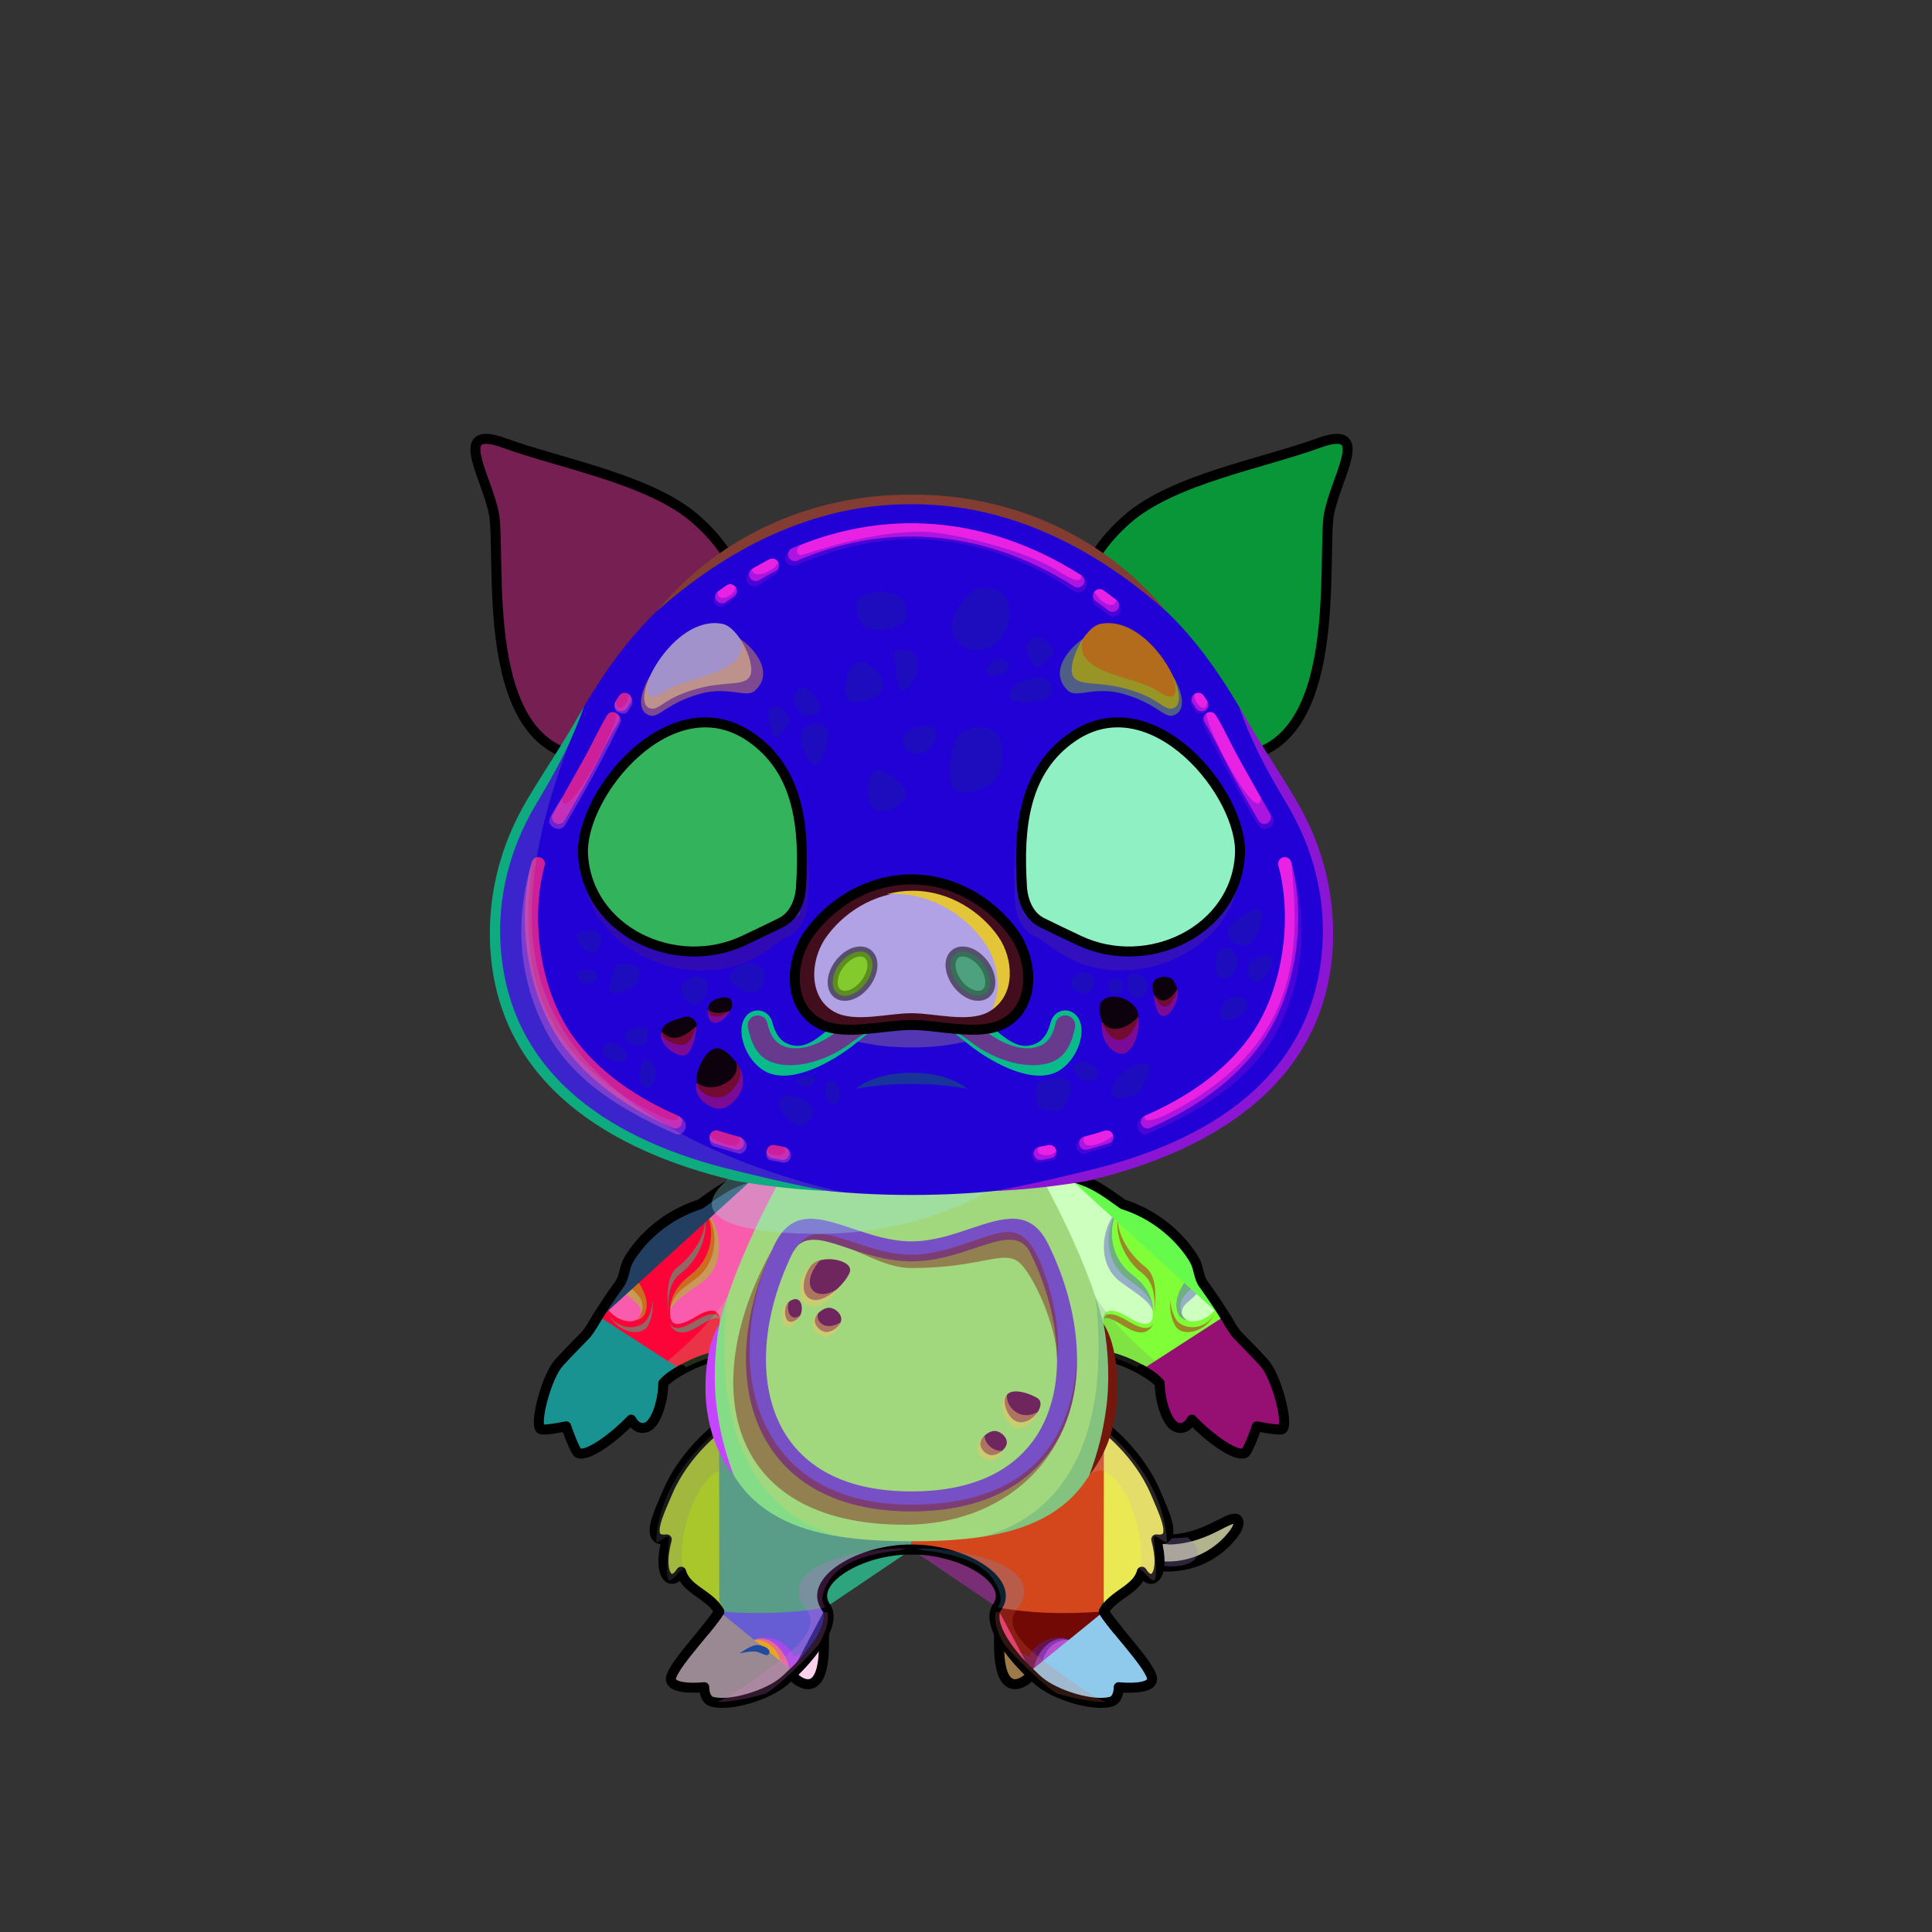 <?xml version="1.0" encoding="UTF-8"?><!DOCTYPE svg PUBLIC "-//W3C//DTD SVG 1.1//EN" "http://www.w3.org/Graphics/SVG/1.1/DTD/svg11.dtd"><!-- Creator: CorelDRAW 2018 (64-Bit) --><svg xmlns="http://www.w3.org/2000/svg" xmlns:xlink="http://www.w3.org/1999/xlink" xml:space="preserve" width="290mm" height="290mm" version="1.1" style="shape-rendering:geometricPrecision; text-rendering:geometricPrecision; image-rendering:optimizeQuality; fill-rule:evenodd; clip-rule:evenodd" viewBox="0 0 29000 29000">
 <rect x="0" y="0" width="29000" height="29000" fill="#333333" stroke="none"/>
 <defs>
  <style type="text/css">
   <![CDATA[
    .str4 {stroke:black;stroke-width:150;stroke-linecap:round;stroke-linejoin:round;stroke-miterlimit:22.926;stroke-opacity:0.302}
    .str2 {stroke:#2E1911;stroke-width:200;stroke-miterlimit:22.926;stroke-opacity:0.502}
    .str1 {stroke:black;stroke-width:150;stroke-linecap:round;stroke-linejoin:round;stroke-miterlimit:22.926}
    .str0 {stroke:black;stroke-width:150;stroke-linecap:round;stroke-linejoin:round;stroke-miterlimit:22.926}
    .str3 {stroke:black;stroke-width:150;stroke-linecap:round;stroke-linejoin:round;stroke-miterlimit:22.926}
    .fil2 {fill:none}
    .fil59 {fill:none}
    .fil35 {fill:none}
    .fil21 {fill:black}
    .fil32 {fill:#FCEEC0}
    .fil67 {fill:white}
    .fil27 {fill:black;fill-rule:nonzero}
    .fil65 {fill:#FFFFCC;fill-opacity:0.102}
    .fil8 {fill:black;fill-opacity:0.2}
    .fil46 {fill:#2E1911;fill-opacity:0.2}
    .fil38 {fill:#FFCCCC;fill-opacity:0.2}
    .fil60 {fill:#FFFFCC;fill-opacity:0.2}
    .fil53 {fill:black;fill-rule:nonzero;fill-opacity:0.2}
    .fil52 {fill:#FFFFCC;fill-rule:nonzero;fill-opacity:0.2}
    .fil31 {fill:black;fill-opacity:0.302}
    .fil3 {fill:black;fill-opacity:0.302}
    .fil47 {fill:black;fill-rule:nonzero;fill-opacity:0.302}
    .fil7 {fill:#2E1911;fill-opacity:0.502}
    .fil29 {fill:#2E1911;fill-opacity:0.502}
    .fil68 {fill:#FFAE00;fill-opacity:0.502}
    .fil18 {fill:#FFEAE3;fill-opacity:0.502}
    .fil66 {fill:black;fill-opacity:0.502}
    .fil37 {fill:#FCEEC0;fill-opacity:0.8}
    .fil43 {fill:url(#id0)}
    .fil13 {fill:url(#id1)}
    .fil16 {fill:url(#id2)}
    .fil33 {fill:url(#id3)}
    .fil61 {fill:url(#id4)}
    .fil34 {fill:url(#id5)}
    .fil39 {fill:url(#id6)}
    .fil50 {fill:url(#id7)}
    .fil14 {fill:url(#id8)}
    .fil12 {fill:url(#id9)}
    .fil24 {fill:url(#id10)}
    .fil19 {fill:url(#id11)}
    .fil4 {fill:url(#id12)}
    .fil9 {fill:url(#id13)}
    .fil5 {fill:url(#id14)}
    .fil10 {fill:url(#id15)}
    .fil0 {fill:url(#id16)}
    .fil58 {fill:url(#id17)}
    .fil57 {fill:url(#id18)}
    .fil28 {fill:url(#id19)}
    .fil45 {fill:url(#id20)}
    .fil26 {fill:url(#id21)}
    .fil11 {fill:url(#id22)}
    .fil40 {fill:url(#id23)}
    .fil41 {fill:url(#id24)}
    .fil42 {fill:url(#id25)}
    .fil69 {fill:url(#id26)}
    .fil23 {fill:url(#id27)}
    .fil30 {fill:url(#id28)}
    .fil17 {fill:url(#id29)}
    .fil6 {fill:url(#id30)}
    .fil36 {fill:url(#id31)}
    .fil22 {fill:url(#id32)}
    .fil44 {fill:url(#id33)}
    .fil51 {fill:url(#id34)}
    .fil20 {fill:url(#id35)}
    .fil15 {fill:url(#id36)}
    .fil25 {fill:url(#id37)}
    .fil72 {fill:url(#id38)}
    .fil64 {fill:url(#id39)}
    .fil71 {fill:url(#id40)}
    .fil63 {fill:url(#id41)}
    .fil56 {fill:url(#id42)}
    .fil70 {fill:url(#id43)}
    .fil62 {fill:url(#id44)}
    .fil48 {fill:url(#id45);fill-rule:nonzero}
    .fil1 {fill:url(#id46);fill-rule:nonzero}
    .fil54 {fill:url(#id47);fill-rule:nonzero}
    .fil49 {fill:url(#id48);fill-rule:nonzero}
    .fil55 {fill:url(#id49);fill-rule:nonzero}
   ]]>
  </style>
  <linearGradient id="id0" gradientUnits="userSpaceOnUse" x1="15111.76" y1="17412.11" x2="15111.75" y2="7853.59">
   <stop offset="0" style="stop-opacity:1; stop-color:#D9AA4C"/>
   <stop offset="0.18" style="stop-opacity:1; stop-color:#FFD15E"/>
   <stop offset="0.522" style="stop-opacity:1; stop-color:#FFF291"/>
   <stop offset="1" style="stop-opacity:1; stop-color:#FFFB8A"/>
  </linearGradient>
  <linearGradient id="id1" gradientUnits="userSpaceOnUse" xlink:href="#id0" x1="17571.66" y1="22644.62" x2="16424.46" y2="22963.63">
  </linearGradient>
  <linearGradient id="id2" gradientUnits="userSpaceOnUse" x1="11488.39" y1="17825.35" x2="9934.39" y2="20589.93">
   <stop offset="0" style="stop-opacity:1; stop-color:#331503"/>
   <stop offset="0.2" style="stop-opacity:1; stop-color:#543216"/>
   <stop offset="0.49" style="stop-opacity:1; stop-color:#8F5D24"/>
   <stop offset="0.769" style="stop-opacity:1; stop-color:#C48237"/>
   <stop offset="1" style="stop-opacity:1; stop-color:#C48237"/>
  </linearGradient>
  <linearGradient id="id3" gradientUnits="userSpaceOnUse" x1="19157.87" y1="6829.47" x2="17338.09" y2="11131.35">
   <stop offset="0" style="stop-opacity:1; stop-color:#30130B"/>
   <stop offset="0.169" style="stop-opacity:1; stop-color:#593618"/>
   <stop offset="0.58" style="stop-opacity:1; stop-color:#8F5D24"/>
   <stop offset="1" style="stop-opacity:1; stop-color:#C48237"/>
  </linearGradient>
  <linearGradient id="id4" gradientUnits="userSpaceOnUse" x1="17018.26" y1="14278.93" x2="16856.99" y2="10832.62">
   <stop offset="0" style="stop-opacity:1; stop-color:#E3D949"/>
   <stop offset="0.569" style="stop-opacity:1; stop-color:#976200"/>
   <stop offset="1" style="stop-opacity:1; stop-color:#421F00"/>
  </linearGradient>
  <linearGradient id="id5" gradientUnits="userSpaceOnUse" x1="19345.49" y1="9807.2" x2="17150.46" y2="6865.32">
   <stop offset="0" style="stop-opacity:1; stop-color:#30130B"/>
   <stop offset="0.31" style="stop-opacity:1; stop-color:#593618"/>
   <stop offset="1" style="stop-opacity:1; stop-color:#C48237"/>
  </linearGradient>
  <linearGradient id="id6" gradientUnits="userSpaceOnUse" xlink:href="#id3" x1="8851.58" y1="6606.23" x2="9380.18" y2="11354.59">
  </linearGradient>
  <linearGradient id="id7" gradientUnits="userSpaceOnUse" x1="17583.54" y1="10342.53" x2="16198.25" y2="9648.16">
   <stop offset="0" style="stop-opacity:1; stop-color:#FFD15E"/>
   <stop offset="1" style="stop-opacity:1; stop-color:#FFFB8A"/>
  </linearGradient>
  <linearGradient id="id8" gradientUnits="userSpaceOnUse" x1="12042.89" y1="24205.86" x2="11522.31" y2="21318.86">
   <stop offset="0" style="stop-opacity:1; stop-color:#C48237"/>
   <stop offset="0.439" style="stop-opacity:1; stop-color:#C48237"/>
   <stop offset="1" style="stop-opacity:1; stop-color:#3B1900"/>
  </linearGradient>
  <linearGradient id="id9" gradientUnits="userSpaceOnUse" xlink:href="#id8" x1="15196.1" y1="24196.54" x2="15966.42" y2="21328.18">
  </linearGradient>
  <linearGradient id="id10" gradientUnits="userSpaceOnUse" x1="18955.71" y1="21602.83" x2="17688.61" y2="20113.06">
   <stop offset="0" style="stop-opacity:1; stop-color:#D9AA4C"/>
   <stop offset="0.522" style="stop-opacity:1; stop-color:#FFD15E"/>
   <stop offset="0.729" style="stop-opacity:1; stop-color:#FFF390"/>
   <stop offset="1" style="stop-opacity:1; stop-color:#FFFB8A"/>
  </linearGradient>
  <linearGradient id="id11" gradientUnits="userSpaceOnUse" xlink:href="#id10" x1="8399.65" y1="21595.17" x2="9683.75" y2="20120.72">
  </linearGradient>
  <linearGradient id="id12" gradientUnits="userSpaceOnUse" x1="11313.41" y1="25158.07" x2="11750.72" y2="24039.66">
   <stop offset="0" style="stop-opacity:1; stop-color:#593618"/>
   <stop offset="0.341" style="stop-opacity:1; stop-color:#8F5D24"/>
   <stop offset="0.722" style="stop-opacity:1; stop-color:#C48237"/>
   <stop offset="1" style="stop-opacity:1; stop-color:#C48237"/>
  </linearGradient>
  <linearGradient id="id13" gradientUnits="userSpaceOnUse" xlink:href="#id12" x1="15613.14" y1="25158.07" x2="16050.45" y2="24039.66">
  </linearGradient>
  <linearGradient id="id14" gradientUnits="userSpaceOnUse" xlink:href="#id0" x1="12369.76" y1="25063.32" x2="11877.67" y2="24713.04">
  </linearGradient>
  <linearGradient id="id15" gradientUnits="userSpaceOnUse" xlink:href="#id0" x1="15486.19" y1="25063.32" x2="14994.1" y2="24713.04">
  </linearGradient>
  <linearGradient id="id16" gradientUnits="userSpaceOnUse" x1="17434.59" y1="23513.83" x2="17434.59" y2="22526.82">
   <stop offset="0" style="stop-opacity:1; stop-color:#C48237"/>
   <stop offset="0.439" style="stop-opacity:1; stop-color:#C48237"/>
   <stop offset="1" style="stop-opacity:1; stop-color:#8F5D24"/>
  </linearGradient>
  <linearGradient id="id17" gradientUnits="userSpaceOnUse" x1="14220.82" y1="15151.76" x2="14247.25" y2="13370.57">
   <stop offset="0" style="stop-opacity:1; stop-color:#DA8381"/>
   <stop offset="0.49" style="stop-opacity:1; stop-color:#E1A3A2"/>
   <stop offset="1" style="stop-opacity:1; stop-color:#FAFEFF"/>
  </linearGradient>
  <linearGradient id="id18" gradientUnits="userSpaceOnUse" x1="14147.66" y1="13375.63" x2="13216.22" y2="15281.02">
   <stop offset="0" style="stop-opacity:1; stop-color:#F29C9B"/>
   <stop offset="1" style="stop-opacity:1; stop-color:#912522"/>
  </linearGradient>
  <linearGradient id="id19" gradientUnits="userSpaceOnUse" xlink:href="#id0" x1="13681.92" y1="18293.8" x2="13681.92" y2="22686.78">
  </linearGradient>
  <linearGradient id="id20" gradientUnits="userSpaceOnUse" xlink:href="#id0" x1="13798.47" y1="14662.84" x2="13798.47" y2="16473.85">
  </linearGradient>
  <linearGradient id="id21" gradientUnits="userSpaceOnUse" x1="13681.92" y1="17759.14" x2="13681.92" y2="23134.87">
   <stop offset="0" style="stop-opacity:1; stop-color:#30130B"/>
   <stop offset="0.18" style="stop-opacity:1; stop-color:#593618"/>
   <stop offset="0.522" style="stop-opacity:1; stop-color:#8F5D24"/>
   <stop offset="1" style="stop-opacity:1; stop-color:#C48237"/>
  </linearGradient>
  <linearGradient id="id22" gradientUnits="userSpaceOnUse" xlink:href="#id0" x1="16732.67" y1="25560.15" x2="16100.3" y2="24406.01">
  </linearGradient>
  <linearGradient id="id23" gradientUnits="userSpaceOnUse" xlink:href="#id5" x1="8079.87" y1="9840.87" x2="10151.9" y2="6831.65">
  </linearGradient>
  <linearGradient id="id24" gradientUnits="userSpaceOnUse" x1="8563.13" y1="7773.24" x2="9936.43" y2="10665.11">
   <stop offset="0" style="stop-opacity:1; stop-color:#FFC3AD"/>
   <stop offset="1" style="stop-opacity:1; stop-color:#F27672"/>
  </linearGradient>
  <linearGradient id="id25" gradientUnits="userSpaceOnUse" x1="13681.94" y1="17936.72" x2="13681.94" y2="7493.21">
   <stop offset="0" style="stop-opacity:1; stop-color:#30130B"/>
   <stop offset="0.129" style="stop-opacity:1; stop-color:#593618"/>
   <stop offset="0.42" style="stop-opacity:1; stop-color:#8F5D24"/>
   <stop offset="1" style="stop-opacity:1; stop-color:#C48237"/>
  </linearGradient>
  <linearGradient id="id26" gradientUnits="userSpaceOnUse" xlink:href="#id4" x1="10506.87" y1="14278.93" x2="10345.6" y2="10832.62">
  </linearGradient>
  <linearGradient id="id27" gradientUnits="userSpaceOnUse" xlink:href="#id0" x1="16603.25" y1="18888.44" x2="18441.27" y2="19923.15">
  </linearGradient>
  <linearGradient id="id28" gradientUnits="userSpaceOnUse" xlink:href="#id0" x1="13700.86" y1="18900.62" x2="13700.86" y2="21843.22">
  </linearGradient>
  <linearGradient id="id29" gradientUnits="userSpaceOnUse" xlink:href="#id0" x1="10795.33" y1="19119.39" x2="8887.87" y2="19692.2">
  </linearGradient>
  <linearGradient id="id30" gradientUnits="userSpaceOnUse" xlink:href="#id0" x1="11263.56" y1="25560.15" x2="10631.19" y2="24406.01">
  </linearGradient>
  <linearGradient id="id31" gradientUnits="userSpaceOnUse" xlink:href="#id24" x1="17427.43" y1="7773.24" x2="18800.73" y2="10665.11">
  </linearGradient>
  <linearGradient id="id32" gradientUnits="userSpaceOnUse" xlink:href="#id2" x1="15995.93" y1="17789.03" x2="17309.01" y2="20626.25">
  </linearGradient>
  <linearGradient id="id33" gradientUnits="userSpaceOnUse" xlink:href="#id0" x1="9861.88" y1="17412.11" x2="9861.88" y2="10398.95">
  </linearGradient>
  <linearGradient id="id34" gradientUnits="userSpaceOnUse" xlink:href="#id7" x1="9710.21" y1="10214.09" x2="11235.72" y2="9776.6">
  </linearGradient>
  <linearGradient id="id35" gradientUnits="userSpaceOnUse" x1="8700.74" y1="20382.01" x2="9361.38" y2="21813.03">
   <stop offset="0" style="stop-opacity:1; stop-color:#421E06"/>
   <stop offset="0.129" style="stop-opacity:1; stop-color:#593618"/>
   <stop offset="0.49" style="stop-opacity:1; stop-color:#8F5D24"/>
   <stop offset="0.769" style="stop-opacity:1; stop-color:#C48237"/>
   <stop offset="1" style="stop-opacity:1; stop-color:#C48237"/>
  </linearGradient>
  <linearGradient id="id36" gradientUnits="userSpaceOnUse" xlink:href="#id0" x1="9756.95" y1="22592.49" x2="10974.65" y2="23015.76">
  </linearGradient>
  <linearGradient id="id37" gradientUnits="userSpaceOnUse" xlink:href="#id35" x1="18002.48" y1="20382.01" x2="18663.12" y2="21813.03">
  </linearGradient>
  <linearGradient id="id38" gradientUnits="userSpaceOnUse" x1="10653" y1="10879.68" x2="10653" y2="13417.65">
   <stop offset="0" style="stop-opacity:1; stop-color:#524200"/>
   <stop offset="0.4" style="stop-opacity:1; stop-color:#261000"/>
   <stop offset="1" style="stop-opacity:1; stop-color:#8A6A00"/>
  </linearGradient>
  <linearGradient id="id39" gradientUnits="userSpaceOnUse" xlink:href="#id38" x1="16710.86" y1="10879.68" x2="16710.86" y2="13417.65">
  </linearGradient>
  <linearGradient id="id40" gradientUnits="userSpaceOnUse" x1="10515.76" y1="11032" x2="10684.98" y2="13609.41">
   <stop offset="0" style="stop-opacity:1; stop-color:#CC7700"/>
   <stop offset="1" style="stop-opacity:1; stop-color:#FFEBAB"/>
  </linearGradient>
  <linearGradient id="id41" gradientUnits="userSpaceOnUse" xlink:href="#id40" x1="16678.88" y1="11032" x2="16848.1" y2="13609.41">
  </linearGradient>
  <linearGradient id="id42" gradientUnits="userSpaceOnUse" x1="12367.47" y1="13199.91" x2="12367.47" y2="15456.74">
   <stop offset="0" style="stop-opacity:1; stop-color:#FFB0B0"/>
   <stop offset="1" style="stop-opacity:1; stop-color:#BA5C59"/>
  </linearGradient>
  <radialGradient id="id43" gradientUnits="objectBoundingBox" cx="50%" cy="50%" r="50%" fx="50%" fy="50%">
   <stop offset="0" style="stop-opacity:1; stop-color:#B34B00"/>
   <stop offset="0.31" style="stop-opacity:1; stop-color:#EBB000"/>
   <stop offset="0.62" style="stop-opacity:1; stop-color:#FFFCAD"/>
   <stop offset="1" style="stop-opacity:1; stop-color:#EDD237"/>
  </radialGradient>
  <radialGradient id="id44" gradientUnits="userSpaceOnUse" gradientTransform="matrix(-1 -0 -0 0.914 33910 1104)" xlink:href="#id43" cx="16955.21" cy="12817.27" r="1628.19" fx="16955.21" fy="12817.27">
  </radialGradient>
  <linearGradient id="id45" gradientUnits="userSpaceOnUse" x1="13600.23" y1="16224.55" x2="13763.63" y2="14951.71">
   <stop offset="0" style="stop-opacity:1; stop-color:#FAAF5A"/>
   <stop offset="0.239" style="stop-opacity:1; stop-color:#8F5D24"/>
   <stop offset="1" style="stop-opacity:1; stop-color:#593618"/>
  </linearGradient>
  <linearGradient id="id46" gradientUnits="userSpaceOnUse" x1="17332.16" y1="23566.5" x2="17604.11" y2="22544.55">
   <stop offset="0" style="stop-opacity:1; stop-color:#F5B265"/>
   <stop offset="0.812" style="stop-opacity:1; stop-color:#E3D5C1"/>
   <stop offset="1" style="stop-opacity:1; stop-color:#FFF6EB"/>
  </linearGradient>
  <linearGradient id="id47" gradientUnits="userSpaceOnUse" x1="17709.54" y1="14095.99" x2="16273.62" y2="12252.63">
   <stop offset="0" style="stop-opacity:1; stop-color:#211111"/>
   <stop offset="1" style="stop-opacity:1; stop-color:#5C2A18"/>
  </linearGradient>
  <linearGradient id="id48" gradientUnits="userSpaceOnUse" x1="13681.93" y1="15989.53" x2="13681.93" y2="15105.36">
   <stop offset="0" style="stop-opacity:1; stop-color:#2E1911"/>
   <stop offset="0.239" style="stop-opacity:1; stop-color:#2E1911"/>
   <stop offset="1" style="stop-opacity:1; stop-color:#0A0502"/>
  </linearGradient>
  <linearGradient id="id49" gradientUnits="userSpaceOnUse" xlink:href="#id47" x1="9566.81" y1="14089.32" x2="11177.75" y2="12259.3">
  </linearGradient>
 </defs>
 <g id="Tail">
  <path class="fil0" d="M18562.73 22799.67c62.15,49.97 15.09,149.9 -65.46,250.04 -238.47,296.42 -591.1,465.17 -973.24,464.11 -339.18,-0.94 -742.87,-144.58 -1179.09,-587.98 -90.72,-92.55 -89.25,-241.17 3.3,-331.91 92.55,-90.74 241.17,-89.27 331.9,3.29 350.31,356.08 677.5,527.08 926.57,509.58 524.62,-36.89 823.88,-351.96 956.02,-307.13z" style="fill:#363306"/>
  <path class="fil1" d="M18562.73 22799.67c62.15,49.97 15.09,149.9 -65.46,250.04 -238.47,296.42 -591.1,465.17 -973.24,464.11 -339.18,-0.94 -742.87,-144.58 -1179.09,-587.98 436.22,443.4 763.18,449.46 1102.36,450.4 441.37,1.22 889.85,-259.76 895.83,-330.51 -124.2,-31.6 -164.17,122.07 -688.79,158.96 -434.28,6.91 -623.89,-251.39 -974.2,-607.47 350.31,356.08 677.5,527.08 926.57,509.58 524.62,-36.89 823.88,-351.96 956.02,-307.13z" style="fill:#9fdb2f"/>
  <path class="fil2 str0" d="M18562.73 22799.67c62.15,49.97 15.09,149.9 -65.46,250.04 -238.47,296.42 -591.1,465.17 -973.24,464.11 -339.18,-0.94 -742.87,-144.58 -1179.09,-587.98 -90.72,-92.55 -89.25,-241.17 3.3,-331.91 92.55,-90.74 241.17,-89.27 331.9,3.29 350.31,356.08 677.5,527.08 926.57,509.58 524.62,-36.89 823.88,-351.96 956.02,-307.13z" style="fill:#b2b48d"/>
  <path class="fil3" d="M17824.31 23074.37c180.02,153.37 239.68,319.21 -29.83,411.11 -568.4,169.85 -1867.48,-540.81 -1449.54,-559.64 11.56,-120.07 188.73,-252.02 335.2,-328.62 40.09,-2.59 237.56,594.44 1144.17,477.15z" style="fill:#957fc1"/>
 </g>
 <g id="Legs">
  <g id="_2412039343664">
   <path class="fil4" d="M10805.12 24189.57c-54.53,64.95 -142.99,233.21 -173.74,292.51 -62.47,268.09 151.41,365.04 297.65,365.04 142.69,0 685.45,-97.97 894.28,288.88 329.61,-192.25 540.94,-572.2 539.58,-565.18 22.16,-42.73 40.52,-84.95 54.09,-126.09 58.02,-175.95 10.18,-246.52 -30.7,-316.76 -479.93,-107.04 -1078.72,-82.8 -1581.16,61.6z" style="fill:#665cd4"/>
   <path class="fil5" d="M12353.22 24495.68c3.06,101.69 13.56,73.21 14.11,176.09 4.42,821.44 -346.28,600.46 -430.62,522.77 -11.36,-10.46 -58.4,-70.26 -56.61,-72.65 108.94,-145.82 274.08,-299.71 473.12,-626.21z" style="fill:#2823db"/>
   <path class="fil2 str1" d="M12369.14 24536.58c-1.01,45.09 -2.05,90.15 -1.81,135.19 4.38,821.45 -346.27,600.47 -430.62,522.77 -3.59,-3.29 -18.38,-22.8 -36.93,-48.04" style="fill:#fad2ee"/>
   <path class="fil6" d="M10608.38 24466.49c0,0 224.52,-105.97 293.7,-5.84 54.14,78.36 -48.78,353.4 46.8,353.4 106.32,0 309.61,-245.52 509.3,-215.32 287.32,43.45 417.47,429.21 384.19,506.32 -35.37,81.96 -343.74,408.77 -763.11,435 -419.37,26.23 -490.56,-14.38 -487.38,-38.95 3.18,-24.57 -41.79,-150.26 -41.79,-150.26 0,0 -458.39,-59.26 -490.84,-94.48 -100.84,-109.45 467.09,-691.74 549.13,-789.87z" style="fill:#e6a523"/>
   <path class="fil7" d="M10562.07 24531.31c145.89,-253.07 342.27,-279.27 411.45,-179.14 54.14,78.36 -85.82,438.07 9.76,438.07 21.99,-2.09 55.7,-12.06 81.62,-26.39 -42.84,27.33 -83.39,50.2 -116.02,50.2 -95.58,0 -42.94,-236.67 -97.08,-315.03 -69.18,-100.13 -289.73,32.29 -289.73,32.29zm741.47 90.59c241.29,-122.41 530.71,42.23 604.9,232.63 16.89,43.36 340.04,-163.97 481.5,-405.6 28.03,199.45 -434.96,595.31 -449.75,629.59 -35.37,81.96 -441.56,435.3 -860.93,461.53 -419.37,26.23 -490.56,-14.38 -487.38,-38.95 -3.18,24.57 353.44,-7.76 487.38,-35.13 336.71,-68.81 600.74,-334.52 636.11,-416.48 33.28,-77.11 -41.31,-388.79 -328.63,-432.24 -30.31,-4.58 -55.87,-0.92 -83.2,4.65z" style="fill:#e835ff"/>
   <path class="fil2 str1" d="M10796.54 24188.95c-146.64,240.66 -632.75,738.87 -717.41,969.32 -84.66,230.45 492.13,167.04 492.13,167.04 0,0 -5.28,188.48 121.71,219.84 281.08,69.42 830.73,-102.66 1074.8,-308.73 49.04,-41.41 99.58,-87.11 149.87,-135.84" style="fill:#9a8993"/>
   <path class="fil2 str1" d="M10796.54 24188.95c-44.64,73.26 -120.74,170.4 -207.39,276.56m1261.88 697.75c341.35,-311.68 707.08,-789.73 547.93,-1037.65" style="fill:#091674"/>
   <path class="fil8" d="M12111.82 24170.7c249.9,335.85 -427.37,769.01 -690.98,965.47 -281.77,210 -554.69,377.99 -650.67,405.46 45.21,22.92 444.28,-30.26 726.77,-122.7 178.99,-95.66 709.72,-616.85 802.79,-751.58 94.12,-163.78 147.54,-331.53 118.94,-480.36 -9.83,-21.07 -21.36,-40.06 -32.39,-59.02 -85.1,-7.25 -193.71,-2.8 -274.46,42.73z" style="fill:#f27fde"/>
  </g>
  <g id="_2412039342288">
   <path class="fil9" d="M16558.74 24189.57c54.53,64.95 142.99,233.21 173.74,292.51 62.47,268.09 -151.41,365.04 -297.65,365.04 -142.69,0 -685.45,-97.97 -894.28,288.88 -329.61,-192.25 -540.94,-572.2 -539.58,-565.18 -22.16,-42.73 -40.52,-84.95 -54.09,-126.09 -58.02,-175.95 -10.18,-246.52 30.7,-316.76 479.93,-107.04 1078.72,-82.8 1581.16,61.6z" style="fill:#730904"/>
   <path class="fil10" d="M15010.64 24495.68c-3.06,101.69 -13.56,73.21 -14.11,176.09 -4.42,821.44 346.28,600.46 430.62,522.77 11.36,-10.46 58.4,-70.26 56.61,-72.65 -108.94,-145.82 -274.08,-299.71 -473.12,-626.21z" style="fill:#e1850b"/>
   <path class="fil2 str1" d="M14994.72 24536.58c1.01,45.09 2.05,90.15 1.81,135.19 -4.38,821.45 346.27,600.47 430.62,522.77 3.59,-3.29 18.38,-22.8 36.93,-48.04" style="fill:#9c7a49"/>
   <path class="fil11" d="M16755.48 24466.49c0,0 -224.52,-105.97 -293.7,-5.84 -54.14,78.36 48.78,353.4 -46.8,353.4 -106.32,0 -309.61,-245.52 -509.3,-215.32 -287.32,43.45 -417.47,429.21 -384.19,506.32 35.37,81.96 343.74,408.77 763.11,435 419.37,26.23 490.56,-14.38 487.38,-38.95 -3.18,-24.57 41.79,-150.26 41.79,-150.26 0,0 458.39,-59.26 490.84,-94.48 100.84,-109.45 -467.09,-691.74 -549.13,-789.87z" style="fill:#b750ce"/>
   <path class="fil7" d="M16801.79 24531.31c-145.89,-253.07 -342.27,-279.27 -411.45,-179.14 -54.14,78.36 85.82,438.07 -9.76,438.07 -21.99,-2.09 -55.7,-12.06 -81.62,-26.39 42.84,27.33 83.39,50.2 116.02,50.2 95.58,0 42.94,-236.67 97.08,-315.03 69.18,-100.13 289.73,32.29 289.73,32.29zm-741.47 90.59c-241.29,-122.41 -530.71,42.23 -604.9,232.63 -16.89,43.36 -340.04,-163.97 -481.5,-405.6 -28.03,199.45 434.96,595.31 449.75,629.59 35.37,81.96 441.56,435.3 860.93,461.53 419.37,26.23 490.56,-14.38 487.38,-38.95 3.18,24.57 -353.44,-7.76 -487.38,-35.13 -336.71,-68.81 -600.74,-334.52 -636.11,-416.48 -33.28,-77.11 41.31,-388.79 328.63,-432.24 30.31,-4.58 55.87,-0.92 83.2,4.65z" style="fill:#5b1f99"/>
   <path class="fil2 str1" d="M16567.32 24188.95c146.64,240.66 632.75,738.87 717.41,969.32 84.66,230.45 -492.13,167.04 -492.13,167.04 0,0 5.28,188.48 -121.71,219.84 -281.08,69.42 -830.73,-102.66 -1074.8,-308.73 -49.04,-41.41 -99.58,-87.11 -149.87,-135.84" style="fill:#8fcaed"/>
   <path class="fil2 str1" d="M16567.32 24188.95c44.64,73.26 120.74,170.4 207.39,276.56m-1261.88 697.75c-341.35,-311.68 -707.08,-789.73 -547.93,-1037.65" style="fill:#e23474"/>
   <path class="fil8" d="M15252.04 24170.7c-249.9,335.85 427.37,769.01 690.98,965.47 281.77,210 554.69,377.99 650.67,405.46 -45.21,22.92 -444.28,-30.26 -726.77,-122.7 -178.99,-95.66 -709.72,-616.85 -802.79,-751.58 -94.12,-163.78 -147.54,-331.53 -118.94,-480.36 9.83,-21.07 21.36,-40.06 32.39,-59.02 85.1,-7.25 193.71,-2.8 274.46,42.73z" style="fill:#e67655"/>
  </g>
  <g id="_2412039337968">
   <path class="fil12" d="M16569.72 21415.89c0,0 961.55,708.94 908.78,1713.82 -5.86,111.7 -76.13,-66.12 -122.98,-22.79 -39.58,36.62 69.72,421 -55.11,603.94 -46.08,67.53 -123.54,-178.56 -160.73,-118.54 -127.48,220.76 -510.38,470.11 -580.94,597.25 -599.09,43.94 -1103.71,27.14 -1581.16,-61.6 45.33,-77.88 82.1,-155.36 -43.47,-375.63 -112.82,-197.89 -400.04,-446.6 -1252.17,-493.05 0,-147.3 -0.02,-280.21 -0.02,-522.51 372.82,-787.69 1597.67,-1744.8 2887.8,-1320.89z" style="fill:#d4471d"/>
   <path class="fil13" d="M16569.72 21415.89c0,0 4.81,3.56 13.48,10.3 -4.49,-3.45 -8.98,-6.98 -13.48,-10.3zm37.66 29.55c176.98,143.51 917.6,799 871.12,1684.27 -5.86,111.7 -76.13,-66.12 -122.98,-22.79 -39.58,36.62 69.72,421 -55.11,603.94 -46.08,67.53 -123.54,-178.56 -160.73,-118.54 -127.48,220.76 -510.38,470.11 -580.94,597.25 -26.3,1.93 -13.24,1.09 -39.18,2.79 -59.46,-254.9 558.1,-400.59 559.26,-994.27 83.08,247.75 270.15,251.58 96.78,-313.42 349.97,125.75 -79.23,-1036.54 -568.22,-1439.23z" style="fill:#2f6c1f"/>
   <path class="fil2 str0" d="M16569.72 21415.89c0,0 514.4,379.27 770.07,976.19 153.66,358.75 348.35,754.72 15.73,714.84 149.07,557.65 -69.47,726.99 -215.84,485.4 -74.56,273.68 -421.88,335.99 -572.36,596.63" style="fill:#eae954"/>
   <path class="fil8" d="M17101.77 23574.86c34.2,-71.58 195.72,234.25 236.89,120.32 39.79,-110.11 -18.7,-533.08 -18.48,-606.64 0.31,-103.53 204.15,136.59 196.19,32.27 -74.48,-976.32 -804.25,-1553.27 -1086.7,-1798.24l-157.05 688.16c26.43,45.33 52.85,90.66 79.28,135.98 387.48,-391.14 912.56,861.78 749.87,1428.15z" style="fill:#d2b1c6"/>
   <path class="fil2 str1" d="M14964.9 24125.61c283.58,-395.78 -517.47,-874.6 -1282.96,-866.31" style="fill:#782d75"/>
   <path class="fil8" d="M13759.81 23245.71c341.22,-28.05 1532.43,124.07 1607.27,584.59 26.98,166.06 -51.85,255.5 -115.04,340.4 -92.77,-11.71 -184.1,-25.93 -274.46,-42.73 40.72,-70.04 74.49,-139.79 -10.32,-313.18 -8.75,-21.44 -19.72,-42.08 -32.91,-62.02l-0.24 -0.43c-104.17,-182.71 -357.04,-408.74 -1065.94,-478.9 -35.34,-9.16 -71.39,-18.39 -108.36,-27.73z" style="fill:#46aafc"/>
  </g>
  <g id="_2412039336112">
   <path class="fil14" d="M10794.14 21415.89c0,0 -961.55,708.94 -908.78,1713.82 5.86,111.7 76.13,-66.12 122.98,-22.79 39.58,36.62 -69.72,421 55.11,603.94 46.08,67.53 123.54,-178.56 160.73,-118.54 127.48,220.76 510.38,470.11 580.94,597.25 599.09,43.94 1103.71,27.14 1581.16,-61.6 -45.33,-77.88 -82.1,-155.36 43.47,-375.63 112.82,-197.89 400.04,-446.6 1252.17,-493.05 0,-147.3 0.02,-280.21 0.02,-522.51 -372.82,-787.69 -1597.67,-1744.8 -2887.8,-1320.89z" style="fill:#599c88"/>
   <path class="fil15" d="M10794.14 21415.89c0,0 -4.81,3.56 -13.48,10.3 4.49,-3.45 8.98,-6.98 13.48,-10.3zm-37.66 29.55c-176.98,143.51 -917.6,799 -871.12,1684.27 5.86,111.7 76.13,-66.12 122.98,-22.79 39.58,36.62 -69.72,421 55.11,603.94 46.08,67.53 123.54,-178.56 160.73,-118.54 127.48,220.76 510.38,470.11 580.94,597.25 26.3,1.93 13.24,1.09 39.18,2.79 59.46,-254.9 -558.1,-400.59 -559.26,-994.27 -83.08,247.75 -270.15,251.58 -96.78,-313.42 -349.97,125.75 79.23,-1036.54 568.22,-1439.23z" style="fill:#6dc91f"/>
   <path class="fil2 str0" d="M10794.14 21415.89c0,0 -514.4,379.27 -770.07,976.19 -153.66,358.75 -348.35,754.72 -15.73,714.84 -149.07,557.65 69.47,726.99 215.84,485.4 74.56,273.68 421.88,335.99 572.36,596.63" style="fill:#a9c62a"/>
   <path class="fil8" d="M10262.09 23574.86c-34.2,-71.58 -195.72,234.25 -236.89,120.32 -39.79,-110.11 18.7,-533.08 18.48,-606.64 -0.31,-103.53 -204.15,136.59 -196.19,32.27 74.48,-976.32 804.25,-1553.27 1086.7,-1798.24l157.05 688.16c-26.43,45.33 -52.85,90.66 -79.28,135.98 -387.48,-391.14 -912.56,861.78 -749.87,1428.15z" style="fill:#867f8c"/>
   <path class="fil2 str1" d="M12398.96 24125.61c-283.58,-395.78 517.47,-874.6 1282.96,-866.31" style="fill:#2da47e"/>
   <path class="fil8" d="M13604.05 23245.71c-341.22,-28.05 -1532.43,124.07 -1607.27,584.59 -26.98,166.06 51.85,255.5 115.04,340.4 92.77,-11.71 184.1,-25.93 274.46,-42.73 -40.72,-70.04 -74.49,-139.79 10.32,-313.18 8.75,-21.44 19.72,-42.08 32.91,-62.02l0.24 -0.43c104.17,-182.71 357.04,-408.74 1065.94,-478.9 35.34,-9.16 71.39,-18.39 108.36,-27.73z" style="fill:#fb66fb"/>
  </g>
 </g>
 <g id="Body">
  <g id="_2412039321488">
   <g>
    <g>
     <path class="fil16" d="M11132.66 17708.66c-1005.08,344.91 -1816.2,1398.68 -2254.62,2162.04 179,120.64 922.23,667.17 1128.43,835.92 543.14,-401.4 1045.63,-429.66 1469.25,-361.16 741.88,119.96 1352.69,-1920.87 930.81,-2545.29 -421.91,-21.63 -933.51,-40.49 -1273.87,-91.51z" style="fill:#f95cac"/>
     <path class="fil17" d="M10355.35 18130.27c-470.67,180.34 -815.17,549.85 -1010.98,1033.8 87.57,210.88 381.8,275.15 280.56,558.17 -77.38,216.31 -446.09,91.4 -538.86,-139.99 -10.05,-1.91 -19.92,-3.31 -29.71,-4.46 -64.84,100.78 -124.41,199.05 -178.32,292.91 169.67,143.98 866.22,676.5 1128.43,835.92 230.48,-170.34 453.65,-273.45 666.57,-330.52 45.5,-87.81 49.04,-223.22 80.92,-312.91 133.41,-375.25 -3.43,-486.21 -300.06,-305.42 -315.98,192.57 -390.36,114.79 -396.34,-32.98 -11.23,-277.39 212.22,-396.82 393.59,-535.89 505.89,-387.92 210.24,-1241.28 -95.8,-1058.63z" style="fill:#fd0439"/>
     <path class="fil18" d="M9795.19 19514.25c-1.23,89.64 -24.08,182.58 -75.01,276.79 -107.54,198.9 -540.69,197.33 -630.11,-189.97 89.54,390.58 527.88,494.71 635.41,295.8 64.61,-119.51 83.27,-252.34 69.71,-382.62zm1001.75 289.19c-25.99,-116.82 -164.88,-94.68 -366.85,28.41 -245.87,149.85 -347.05,113.55 -382.67,20.46 40.58,122.52 160.69,224.13 414.42,69.5 182.74,-111.38 301.79,-174.24 335.1,-118.37zm-765.84 -41.6c-11.21,-277.38 5.86,-510.6 187.22,-649.67 299.97,-230.01 399.97,-596.68 367.89,-819.01 3.52,191.86 -116.36,490.25 -420.81,731.69 -179.06,142.01 -145.5,459.62 -134.3,736.99z" style="fill:#22d092"/>
     <path class="fil7" d="M9441.66 19041.69c-49.02,60.83 -95.83,121.02 -140.03,179.75 96.84,329.94 328.99,292.56 323.3,500.8 -15.99,44.7 -45.35,76.16 -82.64,95.95 66.78,-12.27 120.58,-47.78 143.49,-111.83 86.33,-241.34 -105.06,-462.28 -244.12,-664.67zm615.37 661.92c9.23,-160.48 320.96,-333.89 494.66,-467.08 412.81,-316.54 224.94,-974.62 -24.45,-1106.87 192.53,127.84 246.4,692.89 -155.46,1001.04 -176.71,135.49 -317.99,307.61 -314.75,572.91z" style="fill:#9bd305"/>
     <path class="fil2 str1" d="M10886.91 20332.96c-179.17,24.51 -366.25,80.56 -560.55,178.1 -100.41,50.4 -205.7,103.75 -305.41,188.93m-1120.61 -817.3c108.09,-188.52 246.23,-397.88 399.63,-609.17 75.19,-103.57 67.19,-236.19 128.67,-348.46 104.3,-190.46 447.93,-649.84 1078.46,-847.67 211.6,-149.95 385.25,-286.27 625.56,-368.73 90.04,-30.9 171.83,-58.83 246.03,-84.05" style="fill:#223e61"/>
     <path class="fil8" d="M10021.68 20695.52c537.27,-390.72 1034.37,-417.92 1454.04,-350.06 171.06,27.66 335.13,-59.69 481.2,-217.95 325.13,-471.76 -752.73,-1097.7 -1038.62,-655.88 -258.33,399.23 -723.34,837.66 -1098.44,1116.43 -3.14,2.34 -22.13,17.74 -33.9,27.19l219.33 113.22c7.61,-18.76 13.37,-30.75 16.39,-32.95z" style="fill:#a6f47f"/>
    </g>
    <g>
     <path class="fil19" d="M8878.04 19870.7c-155.49,268.94 -247.05,281.56 -434.27,498.15 -210.56,243.77 -445.72,948.49 -341.19,1067.32 33.98,38.62 388.93,7.83 388.93,7.83 15.34,58.39 145.33,372.94 188.19,392.36 161.12,72.98 597.9,-323.9 814.24,-554.3 63.22,111.41 195.14,177.72 215.89,146.52 79.44,-26.55 146.11,-195.01 211.33,-373.55 33.79,-92.5 44.36,-318.13 85.31,-348.41 -138.75,-386.76 -621.09,-774.32 -1128.43,-835.92z" style="fill:#6ee595"/>
     <path class="fil8" d="M9911.9 20517.83c-31.16,24.37 -61.89,47.82 -92.04,70.23 -4.31,3.21 -38.57,31.11 -42.87,34.28 -13.58,13.61 -26.61,27.9 -39,42.48 -79.15,93.2 -96.83,228.07 -104.22,282.89 -1.73,12.88 -2.56,21.49 -3.88,23.93 1.93,92.07 165.96,169.02 226.61,207.92 0,-7.73 67.18,-222.62 116.47,-363.56 -0.6,-31.26 -3.31,-54.02 7.34,-89.78 8.73,-6.63 17.45,-13.16 26.16,-19.6 -22.74,-63.39 -54.77,-126.79 -94.57,-188.79z" style="fill:#d1370c"/>
     <path class="fil20" d="M8453.59 20357.8c401.8,-75.63 337.66,407.62 242.68,634.77 238.3,-308.71 537.56,-413.54 691.71,-296.4 103.81,78.9 112.67,131.32 202.63,225.62 99.43,104.21 339.07,-107.42 394.03,-183.89 18.7,147.42 -139.16,645.35 -274.81,690.68 -20.75,31.2 -152.67,-35.11 -215.89,-146.52 -216.34,230.4 -653.12,627.28 -814.24,554.3 -42.86,-19.42 -172.85,-333.97 -188.19,-392.36 0,0 -354.95,30.79 -388.93,-7.83 -108.33,-123.15 135.14,-861.89 351.01,-1078.37z" style="fill:#6b5a52"/>
     <path class="fil8" d="M8559.52 21498.37c67.37,306.53 352.79,47 875.73,-255.45 -4.75,65.91 100.04,45.55 130.56,-12 40.56,-92.38 52.52,-189.5 67.96,-283.21 88.31,22.47 225.13,-78.99 302.85,-155.77 5.64,-5.33 11.05,-10.68 16.21,-16.08 -48.56,173.64 -143.96,540.98 -243,652.72 -89.57,2.28 -172.64,-71.75 -215.89,-146.52 -193.4,205.74 -570.6,551.44 -792.93,510.49 -91.52,-16.86 -84.29,-123.43 -141.49,-294.18z" style="fill:#f6a0e2"/>
     <polygon class="fil21" points="8567.87,21484.07 8685.67,21020.51 8391.32,21393.34 "/>
     <path class="fil2 str1" d="M10228.32 20561.42c-121.48,74.89 -170.09,93.89 -271.91,201.67 -0.81,148.59 -37.31,329.47 -92.77,460.81 -54.26,128.49 -114.57,197.46 -195.36,208.55 -55.5,7.62 -128.27,-6.47 -194.53,-123.25 -207.51,221.01 -641.75,570.52 -796.26,500.52 -41.09,-18.61 -163.79,-343.82 -178.49,-399.83 0,0 -356.31,74.63 -388.87,37.61 -86.43,-98.26 94.07,-784.73 279.5,-991.88 109.16,-121.96 404.1,-419.78 409.59,-426.68 67.56,-84.99 122.71,-181.81 178.44,-276.37" style="fill:#199391"/>
    </g>
   </g>
   <g>
    <g>
     <path class="fil22" d="M16231.2 17708.66c1005.08,344.91 1816.2,1398.68 2254.62,2162.04 -179,120.64 -922.23,667.17 -1128.43,835.92 -543.14,-401.4 -1045.63,-429.66 -1469.25,-361.16 -741.88,119.96 -1352.69,-1920.87 -930.81,-2545.29 421.91,-21.63 933.51,-40.49 1273.87,-91.51z" style="fill:#cdffbe"/>
     <path class="fil23" d="M17008.51 18130.27c470.67,180.34 815.17,549.85 1010.98,1033.8 -87.57,210.88 -381.8,275.15 -280.56,558.17 77.38,216.31 446.09,91.4 538.86,-139.99 10.05,-1.91 19.92,-3.31 29.71,-4.46 64.84,100.78 124.41,199.05 178.32,292.91 -169.67,143.98 -866.22,676.5 -1128.43,835.92 -230.48,-170.34 -453.65,-273.45 -666.57,-330.52 -45.5,-87.81 -49.04,-223.22 -80.92,-312.91 -133.41,-375.25 3.43,-486.21 300.06,-305.42 315.98,192.57 390.36,114.79 396.34,-32.98 11.23,-277.39 -212.22,-396.82 -393.59,-535.89 -505.89,-387.92 -210.24,-1241.28 95.8,-1058.63z" style="fill:#80fe37"/>
     <path class="fil18" d="M17568.67 19514.25c1.23,89.64 24.08,182.58 75.01,276.79 107.54,198.9 540.69,197.33 630.11,-189.97 -89.54,390.58 -527.88,494.71 -635.41,295.8 -64.61,-119.51 -83.27,-252.34 -69.71,-382.62zm-1001.75 289.19c25.99,-116.82 164.88,-94.68 366.85,28.41 245.87,149.85 347.05,113.55 382.67,20.46 -40.58,122.52 -160.69,224.13 -414.42,69.5 -182.74,-111.38 -301.79,-174.24 -335.1,-118.37zm765.84 -41.6c11.21,-277.38 -5.86,-510.6 -187.22,-649.67 -299.97,-230.01 -399.97,-596.68 -367.89,-819.01 -3.52,191.86 116.36,490.25 420.81,731.69 179.06,142.01 145.5,459.62 134.3,736.99z" style="fill:#b51018"/>
     <path class="fil7" d="M17922.2 19041.69c49.02,60.83 95.83,121.02 140.03,179.75 -96.84,329.94 -328.99,292.56 -323.3,500.8 15.99,44.7 45.35,76.16 82.64,95.95 -66.78,-12.27 -120.58,-47.78 -143.49,-111.83 -86.33,-241.34 105.06,-462.28 244.12,-664.67zm-615.37 661.92c-9.23,-160.48 -320.96,-333.89 -494.66,-467.08 -412.81,-316.54 -224.94,-974.62 24.45,-1106.87 -192.53,127.84 -246.4,692.89 155.46,1001.04 176.71,135.49 317.99,307.61 314.75,572.91z" style="fill:#6060cf"/>
     <path class="fil2 str1" d="M16476.95 20332.96c179.17,24.51 366.25,80.56 560.55,178.1 100.41,50.4 205.7,103.75 305.41,188.93m1120.61 -817.3c-108.09,-188.52 -246.23,-397.88 -399.63,-609.17 -75.19,-103.57 -67.19,-236.19 -128.67,-348.46 -104.3,-190.46 -447.93,-649.84 -1078.46,-847.67 -211.6,-149.95 -385.25,-286.27 -625.56,-368.73 -90.04,-30.9 -171.83,-58.83 -246.03,-84.05" style="fill:#66fb4c"/>
     <path class="fil8" d="M17342.18 20695.52c-537.27,-390.72 -1034.37,-417.92 -1454.04,-350.06 -171.06,27.66 -335.13,-59.69 -481.2,-217.95 -325.13,-471.76 752.73,-1097.7 1038.62,-655.88 258.33,399.23 723.34,837.66 1098.44,1116.43 3.14,2.34 22.13,17.74 33.9,27.19l-219.33 113.22c-7.61,-18.76 -13.37,-30.75 -16.39,-32.95z" style="fill:#787b74"/>
    </g>
    <g>
     <path class="fil24" d="M18485.82 19870.7c155.49,268.94 247.05,281.56 434.27,498.15 210.56,243.77 445.72,948.49 341.19,1067.32 -33.98,38.62 -388.93,7.83 -388.93,7.83 -15.34,58.39 -145.33,372.94 -188.19,392.36 -161.12,72.98 -597.9,-323.9 -814.24,-554.3 -63.22,111.41 -195.14,177.72 -215.89,146.52 -79.44,-26.55 -146.11,-195.01 -211.33,-373.55 -33.79,-92.5 -44.36,-318.13 -85.31,-348.41 138.75,-386.76 621.09,-774.32 1128.43,-835.92z" style="fill:#26dfa4"/>
     <path class="fil8" d="M17451.96 20517.83c31.16,24.37 61.89,47.82 92.04,70.23 4.31,3.21 38.57,31.11 42.87,34.28 13.58,13.61 26.61,27.9 39,42.48 79.15,93.2 96.83,228.07 104.22,282.89 1.73,12.88 2.56,21.49 3.88,23.93 -1.93,92.07 -165.96,169.02 -226.61,207.92 0,-7.73 -67.18,-222.62 -116.47,-363.56 0.6,-31.26 3.31,-54.02 -7.34,-89.78 -8.73,-6.63 -17.45,-13.16 -26.16,-19.6 22.74,-63.39 54.77,-126.79 94.57,-188.79z" style="fill:#ee2daa"/>
     <path class="fil25" d="M18910.27 20357.8c-401.8,-75.63 -337.66,407.62 -242.68,634.77 -238.3,-308.71 -537.56,-413.54 -691.71,-296.4 -103.81,78.9 -112.67,131.32 -202.63,225.62 -99.43,104.21 -339.07,-107.42 -394.03,-183.89 -18.7,147.42 139.16,645.35 274.81,690.68 20.75,31.2 152.67,-35.11 215.89,-146.52 216.34,230.4 653.12,627.28 814.24,554.3 42.86,-19.42 172.85,-333.97 188.19,-392.36 0,0 354.95,30.79 388.93,-7.83 108.33,-123.15 -135.14,-861.89 -351.01,-1078.37z" style="fill:#5cd526"/>
     <path class="fil8" d="M18804.34 21498.37c-67.37,306.53 -352.79,47 -875.73,-255.45 4.75,65.91 -100.04,45.55 -130.56,-12 -40.56,-92.38 -52.52,-189.5 -67.96,-283.21 -88.31,22.47 -225.13,-78.99 -302.85,-155.77 -5.64,-5.33 -11.05,-10.68 -16.21,-16.08 48.56,173.64 143.96,540.98 243,652.72 89.57,2.28 172.64,-71.75 215.89,-146.52 193.4,205.74 570.6,551.44 792.93,510.49 91.52,-16.86 84.29,-123.43 141.49,-294.18z" style="fill:#1980a7"/>
     <polygon class="fil21" points="18795.99,21484.07 18678.19,21020.51 18972.54,21393.34 "/>
     <path class="fil2 str1" d="M17135.54 20561.42c121.48,74.89 170.09,93.89 271.91,201.67 0.81,148.59 37.31,329.47 92.77,460.81 54.26,128.49 114.57,197.46 195.36,208.55 55.5,7.62 128.27,-6.47 194.53,-123.25 207.51,221.01 641.75,570.52 796.26,500.52 41.09,-18.61 163.79,-343.82 178.49,-399.83 0,0 356.31,74.63 388.87,37.61 86.43,-98.26 -94.07,-784.73 -279.5,-991.88 -109.16,-121.96 -404.1,-419.78 -409.59,-426.68 -67.56,-84.99 -122.71,-181.81 -178.44,-276.37" style="fill:#960f72"/>
    </g>
   </g>
   <path class="fil26" d="M13681.92 23134.87c-1547.89,0 -2751.5,-290.59 -2992.7,-1955.85 -146.87,-1014.04 390.42,-2286.86 991,-3419.88 634.24,80.29 1288.94,123.26 2001.7,142.31 712.76,-19.05 1367.46,-62.02 2001.7,-142.31 600.58,1133.02 1137.87,2405.84 991,3419.88 -241.2,1665.26 -1444.81,1955.85 -2992.7,1955.85z" style="fill:#a2d87d"/>
   <path class="fil8" d="M12620.51 23067.29c-1015.93,-155.83 -1748.88,-628.88 -1931.29,-1888.27 -75.17,-519 28.96,-1105.79 228.98,-1706.93 -223.57,2000.42 401.77,3257.02 1702.31,3595.2z" style="fill:#0decb0"/>
   <path class="fil27" d="M11011.96 22144.35c-249.8,-320.87 -347.52,-640.99 -396.86,-954.78 -59.27,-376.93 -23.8,-997.6 184.1,-1319.31 -78.5,420.39 -93.5,905.22 -35.86,1298.21 50,340.9 103.32,571.56 248.62,975.88z" style="fill:#c545ff"/>
   <path class="fil8" d="M14743.33 23067.29c1015.93,-155.83 1748.88,-628.88 1931.29,-1888.27 75.17,-519 -28.96,-1105.79 -228.98,-1706.93 223.57,2000.42 -401.77,3257.02 -1702.31,3595.2z" style="fill:#0a6f89"/>
   <path class="fil27" d="M16351.92 22144.35c249.8,-320.87 347.52,-640.99 396.86,-954.78 59.27,-376.93 23.8,-997.6 -184.1,-1319.31 78.5,420.39 93.5,905.22 35.86,1298.21 -50,340.9 -103.32,571.56 -248.62,975.88z" style="fill:#74180e"/>
   <path class="fil28" d="M13681.92 18933.38c-359.07,0 -681.29,-108.09 -965.45,-203.4 -377.1,-126.49 -671.5,-225.23 -822.09,82.8 -257.12,525.95 -397.15,1080.16 -397.15,1592.63 0,377.85 76.69,731.49 239.5,1031.49 1.89,3.48 3.62,7.01 5.21,10.56 160.9,291.59 405.29,533.51 742.25,698.23 314.13,153.57 710.75,241.09 1197.73,241.09 486.98,0 883.6,-87.52 1197.73,-241.09 340.46,-166.44 586.51,-412.22 747.46,-708.79 162.81,-300 239.5,-653.64 239.5,-1031.49 0,-512.47 -140.03,-1066.69 -397.15,-1592.63 -150.59,-308.03 -444.99,-209.29 -822.09,-82.8 -284.16,95.31 -606.38,203.4 -965.45,203.4zm-870.53 -487c261.24,87.62 557.5,187 870.53,187 313.03,0 609.29,-99.38 870.53,-187 516.44,-173.23 919.62,-308.46 1185.37,235.14 277.6,567.84 428.79,1167.71 428.79,1723.89 0,426.53 -88.32,828.95 -275.82,1174.45 -189.38,348.97 -479.02,638.23 -879.88,834.19 -355.35,173.72 -796.02,272.73 -1328.99,272.73 -532.97,0 -973.64,-99.01 -1328.99,-272.73 -395.97,-193.58 -683.47,-478.74 -873.08,-822.87 -2.41,-3.64 -4.68,-7.41 -6.8,-11.32 -187.5,-345.5 -275.82,-747.92 -275.82,-1174.45 0,-556.18 151.19,-1156.04 428.79,-1723.89 265.75,-543.6 668.93,-408.37 1185.37,-235.14z" style="fill:#7650c4"/>
   <path class="fil29" d="M13681.92 22586.78c1147.08,0 2365.02,-413.86 2484.69,-2181.37 0,1513.31 -1120.31,2481.37 -2584.69,2481.37 -2735.22,0 -3096.26,-2150.31 -1995.29,-4122.65 -741.11,1637.88 -344.48,3822.65 2095.29,3822.65zm-1787.54 -3774c234,-368.97 400.57,-339.63 917.01,-166.4 261.24,87.62 557.5,187 870.53,187 313.03,0 609.29,-99.38 870.53,-187 516.44,-173.23 772.66,-311.33 1032.45,235.14 121.43,255.41 353.71,966.16 281.71,1523.89 0,-512.47 -374.75,-1302.3 -573.88,-1460.88 -236.59,-188.43 -572.41,88.85 -1610.81,88.85 -359.07,0 -681.29,-208.09 -965.45,-303.4 -377.1,-126.49 -671.5,-225.23 -822.09,82.8z" style="fill:#822824"/>
   <path class="fil30" d="M11846.72 19536.04c173.27,-120.38 223.79,88.24 166.69,206.38 -33.1,68.48 -144.35,137.78 -195.79,74.08 -51.44,-63.7 -48.38,-226.63 29.1,-280.46zm3725.35 1449.92c-94.58,-58.66 -356.07,-161.84 -455.09,-52.92 -99.02,108.92 22.56,357.76 137.58,402.17 218.43,84.34 469.79,-254.81 317.51,-349.25zm-642.07 493.5c89.73,0.8 191.74,93.66 181.69,183.83 -10.05,90.17 -132.5,180.72 -222.25,179.92 -89.75,-0.8 -183.43,-95.27 -173.6,-183.47 9.83,-88.2 124.43,-181.08 214.16,-180.28zm-2484.43 -1849.45c89.73,0.8 191.74,93.66 181.69,183.83 -10.05,90.17 -132.5,180.72 -222.25,179.92 -89.75,-0.8 -183.43,-95.27 -173.6,-183.47 9.83,-88.2 124.43,-181.08 214.16,-180.28zm-281.35 -620.49c137.36,-197.54 665.23,-101.39 590.02,89.96 -63.52,161.62 -346.9,442.55 -542.39,412.75 -195.49,-29.8 -184.99,-305.17 -47.63,-502.71z" style="fill:#6f265e"/>
   <path class="fil29" d="M11846.72 19536.04c-55.59,115.03 13.13,323.56 166.69,206.38 -33.09,68.48 -156.45,247.98 -238.13,146.84 -81.68,-101.14 -53.93,-266.12 71.44,-353.22zm3270.26 1397c-186.33,145.97 -0.41,447.48 114.6,491.88 109.62,42.33 283.49,-44.98 347.04,-233.41 -268.24,156.41 -489.11,-82.62 -461.64,-258.47zm-73.03 843.07c-5.41,62.48 -118.08,152.2 -167.74,151.77 -89.74,-0.77 -217.31,-82.99 -207.99,-201.99 5.67,-72.38 77.34,-145.94 112.02,-178.44 -9.61,101.6 115.49,244.15 263.71,228.66zm-2426.17 -1926.86c-10.05,90.17 -133.6,216.75 -223.35,215.95 -89.75,-0.8 -208.55,-79.4 -201.38,-215.22 3.02,-57.16 50.49,-102.8 90.12,-139.33 -47.79,91.82 70.72,290.35 334.61,138.6zm-526.32 -770.94c84.45,-121.45 156.47,-144.05 217.18,-160.83 -336.88,398.33 -56.35,635.26 255.58,432.34 -67.37,150.87 -267.44,281.02 -374.86,261.63 -274.85,-49.62 -182.35,-411.69 -97.9,-533.14z" style="fill:#ecc464"/>
   <path class="fil31" d="M15340.17 17416.15c-74.07,325.08 -1383.63,1104.01 -3038.21,1104.01 -1654.58,0 -1897.2,-392.49 -1363.29,-825.04 880.88,-713.65 4532.54,-854.04 4401.5,-278.97z" style="fill:#9eedf3"/>
   <path class="fil32" d="M11099.93 24817.51c90.85,-59.98 206.37,-138.92 295.01,-123.04 88.64,15.88 178.6,62.19 149.49,127.01 -29.11,64.82 -133.48,-28.87 -215.64,-31.75 -82.16,-2.88 -160.83,15.31 -228.86,27.78z" style="fill:#214b9e"/>
  </g>
 </g>
 <g id="Head">
  <g id="_2412039365392">
   <g>
    <path class="fil33" d="M16738.77 10085.57c0,0 -510.36,-814.66 -468.69,-1294.17 24.81,-285.45 285.79,-684.56 662.15,-1008.89 684,-589.57 2007.23,-822.28 2861.67,-1132.68 858.03,-311.61 188.11,607.7 142.38,1161.33 -77.5,936.09 218.65,3831.53 -1765.32,3542.54 -166.37,-24.23 -1442.61,-1087.99 -1432.19,-1268.13z" style="fill:#cc54dc"/>
    <path class="fil34" d="M16738.77 10085.57c0,0 -510.36,-814.66 -468.69,-1294.17 24.81,-285.45 285.79,-684.56 662.15,-1008.89 684,-589.57 2007.23,-822.28 2861.67,-1132.68 444.75,-161.52 478.95,7.7 402.4,285.25 -6.56,23.8 -147.76,430.71 -155.77,455.97 -8.58,-202.81 10.11,-550.91 -126.25,-500.26 -531.96,197.63 -1945.7,654.11 -2199.4,774.39 -715.64,339.32 -1522.57,1141.27 -976.11,2420.39z" style="fill:#8a77ea"/>
    <path class="fil29" d="M16920.8 10000.28c0,0 -565.46,-1252 246.94,-1828.85 508.7,-361.2 1481.89,-632.06 2077.02,-606.74 -1079.24,312.23 -1873.38,799.49 -1978.37,1191.33 -488.68,1374.49 285.73,1934.69 -345.59,1244.26z" style="fill:#ce6e56"/>
    <path class="fil35 str2" d="M16920.8 10000.28c0,0 -374.95,-1119.7 437.45,-1696.55 511.12,-362.92 1126.75,-555.38 1541.6,-658.41 857.33,-213.01 361.9,-94.33 249.82,828.56 -39.74,327.31 88.18,1074.6 -121.15,1663.27 -209.32,588.75 -756.09,1018.9 -1383.19,542.16 -339.92,-258.41 -724.53,-679.03 -724.53,-679.03z" style="fill:#e99e95"/>
    <path class="fil36" d="M16920.8 10000.28c0,0 -374.95,-1119.7 437.45,-1696.55 511.12,-362.92 1126.75,-555.38 1541.6,-658.41 857.33,-213.01 361.9,-94.33 249.82,828.56 -39.74,327.31 88.18,1074.6 -121.15,1663.27 -209.32,588.75 -756.09,1018.9 -1383.19,542.16 -339.92,-258.41 -724.53,-679.03 -724.53,-679.03z" style="fill:#f26ef1"/>
    <path class="fil37" d="M19244.46 7638.86c-1079.09,312.23 -1735.51,794.15 -1840.49,1185.95 -298.18,838.67 -263.69,1305.34 -227.63,1438.56 -144.64,-142.38 -110.75,-260.51 -117.57,-267.95l-0.39 -0.43c0,0 -374.95,-1045.62 437.45,-1622.47 511.12,-362.92 989.17,-550.09 1404.02,-653.12 156.46,-38.87 267.7,-66.63 344.61,-80.54z" style="fill:#d02928"/>
    <path class="fil29" d="M16920.8 10000.28c0,0 762.76,790.59 1575.16,213.74 511.12,-362.92 365.26,-1263.25 504.43,-1811.99 93.6,-369.1 417.18,-788.53 339.72,-847.24 163.26,-10.58 -8.01,244.8 -89.9,919.09 -39.74,327.31 141.11,1259.82 -68.22,1848.49 -209.32,588.75 -834.09,891.06 -1536.66,356.94 -339.92,-258.41 -724.53,-679.03 -724.53,-679.03z" style="fill:#1915be"/>
    <path class="fil38" d="M18953.69 10063.21c87.28,-206.44 169.53,-691.51 137.61,-1386.96 -10.17,-221.66 115.09,-663.26 210.16,-813.67 -54.62,143.87 -119.3,343.81 -151.79,611.3 -39.74,327.31 88.18,1074.6 -121.15,1663.27 -209.32,588.75 -756.09,1018.9 -1383.19,542.16 523.75,248.19 1090.43,-100.64 1308.36,-616.1z" style="fill:#0966d0"/>
    <path class="fil8" d="M19926.67 8683.11c0,0 -84.67,1502.84 -285.75,1894.42 -201.08,391.58 -645.37,771.43 -991.97,781.2 -346.6,9.77 -484.41,-431.95 -484.41,-431.95 1264.21,269.71 1602.09,-1376.56 1762.13,-2243.67z" style="fill:#8fec37"/>
    <path class="fil29" d="M19732.74 6936.84c-2.45,72.04 -60.39,146.66 -137.58,111.12 -77.19,-35.54 -202.99,-174.08 -199.83,-266.47 3.16,-92.39 139,-100.27 211.25,-67.01 72.25,33.26 128.61,150.32 126.16,222.36zm-1947.37 587.39c-67.75,2.33 -386.26,-59.86 -285.86,-100.76 100.4,-40.9 476.65,-217.59 602.44,-245.44 125.79,-27.85 83.27,39.53 77.65,94.84 -5.62,55.31 -34.52,137.1 -105.84,182.57 -71.32,45.47 -220.64,66.46 -288.39,68.79zm-174.63 124.35c-58.57,5.46 -115.06,59.02 -105.83,113.77 9.23,54.75 81.38,111.58 142.87,105.84 61.49,-5.74 151.05,-68.14 140.23,-132.29 -10.82,-64.15 -118.7,-92.78 -177.27,-87.32zm-309.56 171.98c-14.77,73.33 -74.94,157.86 -153.46,140.23 -78.52,-17.63 -191.87,-121.06 -173.23,-213.6 18.64,-92.54 160.73,-173.61 247.31,-154.17 86.58,19.44 94.15,154.21 79.38,227.54zm2312.5 2143.13c35.14,-71.25 111.55,-174.29 156.1,-105.83 44.55,68.46 6.33,227.01 -29.71,300.07 -36.04,73.06 -120.22,157.92 -163.43,91.51 -43.21,-66.41 1.9,-214.5 37.04,-285.75zm-254 -619.13c40.03,-51.24 135.39,-113.36 169.33,-39.69 33.94,73.67 36.75,233.53 18.52,309.57 -18.23,76.04 -67.03,116.49 -125.68,95.26 -58.65,-21.23 -80.73,-79.24 -91.28,-150.82 -10.55,-71.58 -10.92,-163.08 29.11,-214.32zm74.18 -1365.1c26.09,-33.59 75.38,-17.46 100.4,14.77 25.02,32.23 48.95,105.94 21.12,141.78 -27.83,35.84 -100.01,34.22 -128.9,-2.99 -28.89,-37.21 -18.71,-119.97 7.38,-153.56zm-47.73 296.18c63.3,-22.2 139.18,64.13 150.82,127 11.64,62.87 -46.99,140.9 -97.9,158.75 -50.91,17.85 -95.44,-31.17 -105.83,-87.31 -10.39,-56.14 -10.39,-176.24 52.91,-198.44zm254.01 -425.98c7.4,-62.29 308.88,-163.14 305.34,-111.86 -3.54,51.28 31.74,232.48 -21.23,307.68 -52.97,75.2 -167.61,105.66 -236.49,58.18 -68.88,-47.48 -55.02,-191.71 -47.62,-254zm-341.32 -711.74c80.01,-17.2 223.36,82.73 275.17,127 51.81,44.27 60.88,92.18 -2.65,105.84 -63.53,13.66 -220.64,6.12 -280.46,-44.98 -59.82,-51.1 -72.07,-170.66 7.94,-187.86zm-288.4 68.8c88.2,14.96 182.62,67.99 79.38,137.58 -103.24,69.59 -415.21,209.46 -558.28,185.21 -143.07,-24.25 14.56,-200.42 105.84,-261.94 91.28,-61.52 284.86,-75.81 373.06,-60.85z" style="fill:#2f350c"/>
    <path class="fil2 str3" d="M16738.77 10085.57c0,0 -510.36,-814.66 -468.69,-1294.17 24.81,-285.45 285.79,-684.56 662.15,-1008.89 684,-589.57 2007.23,-822.28 2861.67,-1132.68 858.03,-311.61 188.11,607.7 142.38,1161.33 -77.5,936.09 218.65,3831.53 -1765.32,3542.54 -166.37,-24.23 -1442.61,-1087.99 -1432.19,-1268.13z" style="fill:#089639"/>
   </g>
   <g>
    <path class="fil39" d="M10625.09 10085.57c0,0 510.36,-814.66 468.69,-1294.17 -24.81,-285.45 -285.79,-684.56 -662.15,-1008.89 -684,-589.57 -2007.23,-822.28 -2861.67,-1132.68 -858.03,-311.61 -188.11,607.7 -142.38,1161.33 77.5,936.09 -218.65,3831.53 1765.32,3542.54 166.37,-24.23 1442.61,-1087.99 1432.19,-1268.13z" style="fill:#392f32"/>
    <path class="fil40" d="M10625.09 10085.57c0,0 510.36,-814.66 468.69,-1294.17 -24.81,-285.45 -285.79,-684.56 -662.15,-1008.89 -684,-589.57 -2007.23,-822.28 -2861.67,-1132.68 -444.75,-161.52 -478.95,7.7 -402.4,285.25 6.56,23.8 147.76,430.71 155.77,455.97 8.58,-202.81 -10.11,-550.91 126.25,-500.26 531.96,197.63 1945.7,654.11 2199.4,774.39 715.64,339.32 1522.57,1141.27 976.11,2420.39z" style="fill:#264fd4"/>
    <path class="fil29" d="M10443.06 10000.28c0,0 565.46,-1252 -246.94,-1828.85 -508.7,-361.2 -1481.89,-632.06 -2077.02,-606.74 1079.24,312.23 1873.38,799.49 1978.37,1191.33 488.68,1374.49 -285.73,1934.69 345.59,1244.26z" style="fill:#a90c83"/>
    <path class="fil35 str2" d="M10443.06 10000.28c0,0 374.95,-1119.7 -437.45,-1696.55 -511.12,-362.92 -1126.75,-555.38 -1541.6,-658.41 -857.33,-213.01 -361.9,-94.33 -249.82,828.56 39.74,327.31 -88.18,1074.6 121.15,1663.27 209.32,588.75 756.09,1018.9 1383.19,542.16 339.92,-258.41 724.53,-679.03 724.53,-679.03z" style="fill:#de3c6f"/>
    <path class="fil41" d="M10443.06 10000.28c0,0 374.95,-1119.7 -437.45,-1696.55 -511.12,-362.92 -1126.75,-555.38 -1541.6,-658.41 -857.33,-213.01 -361.9,-94.33 -249.82,828.56 39.74,327.31 -88.18,1074.6 121.15,1663.27 209.32,588.75 756.09,1018.9 1383.19,542.16 339.92,-258.41 724.53,-679.03 724.53,-679.03z" style="fill:#e3676f"/>
    <path class="fil37" d="M8119.4 7638.86c1079.09,312.23 1735.51,794.15 1840.49,1185.95 298.18,838.67 263.69,1305.34 227.63,1438.56 144.64,-142.38 110.75,-260.51 117.57,-267.95l0.39 -0.43c0,0 374.95,-1045.62 -437.45,-1622.47 -511.12,-362.92 -989.17,-550.09 -1404.02,-653.12 -156.46,-38.87 -267.7,-66.63 -344.61,-80.54z" style="fill:#796232"/>
    <path class="fil29" d="M10443.06 10000.28c0,0 -762.76,790.59 -1575.16,213.74 -511.12,-362.92 -365.26,-1263.25 -504.43,-1811.99 -93.6,-369.1 -417.18,-788.53 -339.72,-847.24 -163.26,-10.58 8.01,244.8 89.9,919.09 39.74,327.31 -141.11,1259.82 68.22,1848.49 209.32,588.75 834.09,891.06 1536.66,356.94 339.92,-258.41 724.53,-679.03 724.53,-679.03z" style="fill:#35c921"/>
    <path class="fil38" d="M8410.17 10063.21c-87.28,-206.44 -169.53,-691.51 -137.61,-1386.96 10.17,-221.66 -115.09,-663.26 -210.16,-813.67 54.62,143.87 119.3,343.81 151.79,611.3 39.74,327.31 -88.18,1074.6 121.15,1663.27 209.32,588.75 756.09,1018.9 1383.19,542.16 -523.75,248.19 -1090.43,-100.64 -1308.36,-616.1z" style="fill:#9eb06c"/>
    <path class="fil8" d="M7437.19 8683.11c0,0 84.67,1502.84 285.75,1894.42 201.08,391.58 645.37,771.43 991.97,781.2 346.6,9.77 484.41,-431.95 484.41,-431.95 -1264.21,269.71 -1602.09,-1376.56 -1762.13,-2243.67z" style="fill:#0fed32"/>
    <path class="fil29" d="M7631.12 6936.84c2.45,72.04 60.39,146.66 137.58,111.12 77.19,-35.54 202.99,-174.08 199.83,-266.47 -3.16,-92.39 -139,-100.27 -211.25,-67.01 -72.25,33.26 -128.61,150.32 -126.16,222.36zm1947.37 587.39c67.75,2.33 386.26,-59.86 285.86,-100.76 -100.4,-40.9 -476.65,-217.59 -602.44,-245.44 -125.79,-27.85 -83.27,39.53 -77.65,94.84 5.62,55.31 34.52,137.1 105.84,182.57 71.32,45.47 220.64,66.46 288.39,68.79zm174.63 124.35c58.57,5.46 115.06,59.02 105.83,113.77 -9.23,54.75 -81.38,111.58 -142.87,105.84 -61.49,-5.74 -151.05,-68.14 -140.23,-132.29 10.82,-64.15 118.7,-92.78 177.27,-87.32zm309.56 171.98c14.77,73.33 74.94,157.86 153.46,140.23 78.52,-17.63 191.87,-121.06 173.23,-213.6 -18.64,-92.54 -160.73,-173.61 -247.31,-154.17 -86.58,19.44 -94.15,154.21 -79.38,227.54zm-2312.5 2143.13c-35.14,-71.25 -111.55,-174.29 -156.1,-105.83 -44.55,68.46 -6.33,227.01 29.71,300.07 36.04,73.06 120.22,157.92 163.43,91.51 43.21,-66.41 -1.9,-214.5 -37.04,-285.75zm254 -619.13c-40.03,-51.24 -135.39,-113.36 -169.33,-39.69 -33.94,73.67 -36.75,233.53 -18.52,309.57 18.23,76.04 67.03,116.49 125.68,95.26 58.65,-21.23 80.73,-79.24 91.28,-150.82 10.55,-71.58 10.92,-163.08 -29.11,-214.32zm-74.18 -1365.1c-26.09,-33.59 -75.38,-17.46 -100.4,14.77 -25.02,32.23 -48.95,105.94 -21.12,141.78 27.83,35.84 100.01,34.22 128.9,-2.99 28.89,-37.21 18.71,-119.97 -7.38,-153.56zm47.73 296.18c-63.3,-22.2 -139.18,64.13 -150.82,127 -11.64,62.87 46.99,140.9 97.9,158.75 50.91,17.85 95.44,-31.17 105.83,-87.31 10.39,-56.14 10.39,-176.24 -52.91,-198.44zm-254.01 -425.98c-7.4,-62.29 -308.88,-163.14 -305.34,-111.86 3.54,51.28 -31.74,232.48 21.23,307.68 52.97,75.2 167.61,105.66 236.49,58.18 68.88,-47.48 55.02,-191.71 47.62,-254zm341.32 -711.74c-80.01,-17.2 -223.36,82.73 -275.17,127 -51.81,44.27 -60.88,92.18 2.65,105.84 63.53,13.66 220.64,6.12 280.46,-44.98 59.82,-51.1 72.07,-170.66 -7.94,-187.86zm288.4 68.8c-88.2,14.96 -182.62,67.99 -79.38,137.58 103.24,69.59 415.21,209.46 558.28,185.21 143.07,-24.25 -14.56,-200.42 -105.84,-261.94 -91.28,-61.52 -284.86,-75.81 -373.06,-60.85z" style="fill:#6dbdff"/>
    <path class="fil2 str3" d="M10625.09 10085.57c0,0 510.36,-814.66 468.69,-1294.17 -24.81,-285.45 -285.79,-684.56 -662.15,-1008.89 -684,-589.57 -2007.23,-822.28 -2861.67,-1132.68 -858.03,-311.61 -188.11,607.7 -142.38,1161.33 77.5,936.09 -218.65,3831.53 1765.32,3542.54 166.37,-24.23 1442.61,-1087.99 1432.19,-1268.13z" style="fill:#751f52"/>
   </g>
   <path class="fil42" d="M10090.39 8966.75c-564.64,472.63 -965.84,1038.95 -1323.23,1635.86 -27.82,46.46 -54.72,102.41 -82.06,149.2 -104.67,179.17 -200.39,391.07 -302.12,573.14 -611.04,1185.2 -1005.68,1396.97 -933.9,2868.21 118.11,2420.93 2509.15,3357.03 4628.01,3642.64 570.63,76.91 1123.86,100.92 1604.85,100.92 480.99,0 1034.22,-24.01 1604.85,-100.92 2118.86,-285.61 4509.9,-1221.71 4628.01,-3642.64 71.78,-1471.24 -322.86,-1683.01 -933.9,-2868.21 -101.73,-182.07 -197.45,-393.97 -302.12,-573.14 -27.34,-46.79 -54.24,-102.74 -82.06,-149.2 -357.39,-596.91 -758.59,-1163.23 -1323.23,-1635.86 -1249.16,-1045.53 -2354.2,-1447.09 -3590.15,-1473.52l-1.4 -0.02 -1.4 0.02c-1235.95,26.43 -2340.99,427.99 -3590.15,1473.52z" style="fill:#2101d6"/>
   <path class="fil43" d="M15635.21 17410.46c-54.15,9.92 -106.1,-25.93 -116.02,-80.08 -9.92,-54.15 25.93,-106.1 80.08,-116.02l137.75 -26.79c54.15,-10.78 106.8,24.37 117.58,78.52 10.78,54.15 -24.37,106.8 -78.52,117.58l-140.87 26.79zm687.43 -154.69c-53.28,14.23 -108.03,-17.42 -122.26,-70.7 -14.23,-53.28 17.42,-108.03 70.7,-122.26 104.7,-28.21 207.7,-58.4 311.06,-91.18 52.63,-16.61 108.78,12.6 125.39,65.23 16.61,52.63 -12.6,108.78 -65.23,125.39 -105.51,33.48 -212.77,64.71 -319.66,93.52zm941.35 -325.45c-50.48,22 -109.25,-1.09 -131.25,-51.57 -22,-50.48 1.09,-109.25 51.57,-131.25 610.21,-265.12 1186.93,-645.53 1579.06,-1191.98 487.42,-679.23 647.22,-1744.75 425.04,-2563.76 -14.45,-53.28 17.03,-108.2 70.31,-122.65 53.28,-14.45 108.2,17.03 122.65,70.31 237.86,876.78 65.92,2004.82 -456.28,2732.5 -412.98,575.5 -1018.16,978.97 -1661.1,1258.4zm1800.63 -4711.52c27.18,47.89 10.39,108.76 -37.5,135.94 -47.89,27.18 -108.76,10.39 -135.94,-37.5 -156,-275.16 -319.14,-542.11 -462.97,-824.87 -108.91,-214.12 -225.04,-449.24 -347.42,-653.61 -28.26,-47.24 -12.86,-108.46 34.38,-136.72 47.24,-28.26 108.46,-12.86 136.72,34.38 128.07,213.89 228.36,441.32 350.04,658.12 154.37,275.03 307.1,549.79 462.69,824.26zm-943.3 -1695.14c29.34,46.6 15.35,108.17 -31.25,137.51 -46.6,29.34 -108.17,15.35 -137.51,-31.25 -16.33,-25.91 -32.77,-51.51 -49.37,-77.25 -29.77,-46.38 -16.31,-108.12 30.07,-137.89 46.38,-29.77 108.12,-16.31 137.89,30.07 16.87,26.15 33.43,52.57 50.17,78.81zm-1362.48 -1517.65c43.58,33.65 51.62,96.27 17.97,139.85 -33.65,43.58 -96.27,51.62 -139.85,17.97 -62.01,-47.86 -125.27,-95.24 -188.78,-141.08 -44.65,-32.14 -54.8,-94.41 -22.66,-139.06 32.14,-44.65 94.41,-54.8 139.06,-22.66 65.75,47.46 130.06,95.45 194.26,144.98zm-527.29 -371.23c46.6,29.55 60.41,91.3 30.86,137.9 -29.55,46.6 -91.3,60.41 -137.9,30.86 -690.36,-438.21 -1449.5,-712.8 -2271.1,-746.97 -630.38,-26.22 -1266.14,91.68 -1883.82,357.9 -50.69,21.78 -109.47,-1.66 -131.25,-52.35 -21.78,-50.69 1.66,-109.47 52.35,-131.25 644.89,-277.95 1309.96,-400.99 1970.54,-373.52 854.87,35.57 1651.6,321.28 2370.32,777.43zm-4684.89 -239.45c48.75,-25.45 108.92,-6.56 134.37,42.19 25.45,48.75 6.56,108.92 -42.19,134.37 -83.01,43.43 -164.62,89.28 -245.24,136.98 -47.46,28.04 -108.68,12.3 -136.72,-35.16 -28.04,-47.46 -12.3,-108.68 35.16,-136.72 83.54,-49.44 168.61,-96.66 254.62,-141.66zm-642.7 391.23c45.3,-31.49 107.57,-20.3 139.06,25 31.49,45.3 20.3,107.57 -25,139.06 -41.24,28.64 -81.87,57.49 -122.48,87.02 -44.65,32.35 -107.1,22.38 -139.45,-22.27 -32.35,-44.65 -22.38,-107.1 22.27,-139.45 41.47,-30.16 83.47,-60.12 125.6,-89.36z" style="fill:#e821e4"/>
   <path class="fil44" d="M11728.65 17410.46c54.15,9.92 106.1,-25.93 116.02,-80.08 9.92,-54.15 -25.93,-106.1 -80.08,-116.02l-137.75 -26.79c-54.15,-10.78 -106.8,24.37 -117.58,78.52 -10.78,54.15 24.37,106.8 78.52,117.58l140.87 26.79zm-687.43 -154.69c53.28,14.23 108.03,-17.42 122.26,-70.7 14.23,-53.28 -17.42,-108.03 -70.7,-122.26 -104.7,-28.21 -207.7,-58.4 -311.06,-91.18 -52.63,-16.61 -108.78,12.6 -125.39,65.23 -16.61,52.63 12.6,108.78 65.23,125.39 105.51,33.48 212.77,64.71 319.66,93.52zm-941.35 -325.45c50.48,22 109.25,-1.09 131.25,-51.57 22,-50.48 -1.09,-109.25 -51.57,-131.25 -610.21,-265.12 -1186.93,-645.53 -1579.06,-1191.98 -487.42,-679.23 -647.22,-1744.75 -425.04,-2563.76 14.45,-53.28 -17.03,-108.2 -70.31,-122.65 -53.28,-14.45 -108.2,17.03 -122.65,70.31 -237.86,876.78 -65.92,2004.82 456.28,2732.5 412.98,575.5 1018.16,978.97 1661.1,1258.4zm-1800.63 -4711.52c-27.18,47.89 -10.39,108.76 37.5,135.94 47.89,27.18 108.76,10.39 135.94,-37.5 156,-275.16 319.14,-542.11 462.97,-824.87 108.91,-214.12 225.04,-449.24 347.42,-653.61 28.26,-47.24 12.86,-108.46 -34.38,-136.72 -47.24,-28.26 -108.46,-12.86 -136.72,34.38 -128.07,213.89 -228.36,441.32 -350.04,658.12 -154.37,275.03 -307.1,549.79 -462.69,824.26zm943.3 -1695.14c-29.34,46.6 -15.35,108.17 31.25,137.51 46.6,29.34 108.17,15.35 137.51,-31.25 16.33,-25.91 32.77,-51.51 49.37,-77.25 29.77,-46.38 16.31,-108.12 -30.07,-137.89 -46.38,-29.77 -108.12,-16.31 -137.89,30.07 -16.87,26.15 -33.43,52.57 -50.17,78.81z" style="fill:#cd1f9a"/>
   <path class="fil29" d="M15609.47 17450.92c-54.06,10.31 -106.84,-33.31 -116.74,-87.46 -15.72,-85.9 52.39,-139.18 106.54,-149.1 -108.73,129.78 198.03,181.44 255.33,51.73 21.36,59.44 3.27,136.63 -50.74,148.01 -54.14,11.4 -135.67,25.62 -194.39,36.82zm674.81 -136.93c-104.7,28.03 -221.81,-171.13 -13.2,-251.18 -68.21,274.73 414.16,44.04 436.45,-25.95 16.61,52.63 0.61,151.1 -52,167.73 -43.4,13.73 -96.41,29.83 -158.25,47.93 -60.28,17.64 -165.64,48.8 -213,61.47zm937.38 -292.39c-120.24,52.4 -252.83,-168.79 -37.35,-274.1 -37.14,134.78 212.66,35.93 302.39,-8.08 2090.98,-1025.74 2017.23,-2575.85 1894.67,-3800 303.82,1022.31 124.42,1849.81 -174.16,2459.27 -360.74,736.36 -1049.96,1216.29 -1985.55,1622.91zm1708.34 -5042.14c75.42,108.47 130.08,208.74 164.02,266.18 66.24,112.12 -13.56,159.64 -45.73,177.9 -47.89,27.17 -123.82,37.32 -176.95,-54.7 -300.69,-520.86 -556.31,-972.28 -822.3,-1526.12 -23.82,-49.61 18.89,-112.42 66.13,-140.68 -83.96,88.78 771.95,1740.99 814.83,1277.42zm-808.68 -1455.8c29.34,46.6 28.58,129.34 -18.02,158.68 -46.6,29.34 -129.34,48.42 -158.68,1.82 -16.33,-25.91 -47.32,-77.97 -63.92,-103.71 -29.77,-46.38 6.18,-135.9 52.56,-165.67 -41.42,113.56 178.7,343.41 188.06,108.88zm-1362.48 -1517.65c146.7,144.96 -1.22,312.12 -102.48,233.95 -62,-47.86 -166.66,-112.46 -225.37,-164.3 -49.92,-44.08 -37.61,-147.32 -5.47,-191.97 67.82,126.34 285.09,300.12 333.32,122.32zm-527.29 -371.23c152.19,96.51 63.15,338.22 -129.53,226.97 -134.21,-77.49 -269.76,-178.32 -407.14,-250.09 -602.54,-314.82 -1208.53,-491.6 -1844.11,-518.04 -630.38,-26.22 -1267.46,118.2 -1885.15,384.35 -50.65,21.82 -149.15,26.12 -177.55,-76.17 -14.76,-53.16 51.93,-149.15 102.62,-170.93 55.61,-23.97 111.38,-46.79 167.27,-68.45 -138.96,56.36 -105.87,189.73 -21.83,167.7 230.51,-60.45 990.88,-348.42 1809.23,-348.42 309.28,0 1298.16,196.18 1927.15,524.84 142.04,74.22 463.94,322.81 459.04,128.24zm-4550.52 -197.26c25.45,48.75 15.8,153.87 -32.93,179.34 -145.25,75.95 -332.31,293.61 -440.15,111.07 -28.03,-47.45 36.63,-162.9 84.09,-190.94 -12.21,181.1 346.8,34.9 388.99,-99.47zm-638.01 374.04c31.49,45.3 22.94,136.69 -22.36,168.16 -70.29,48.83 -200.87,205.21 -294.99,74.02 -32.13,-44.8 8.04,-145.47 52.69,-177.82 -45.61,166.05 242.3,103.8 264.66,-64.36z" style="fill:#7008da"/>
   <path class="fil29" d="M11754.39 17450.92c54.06,10.31 106.84,-33.31 116.74,-87.46 15.72,-85.9 -52.39,-139.18 -106.54,-149.1 108.73,129.78 -198.03,181.44 -255.33,51.73 -21.36,59.44 -3.27,136.63 50.74,148.01 54.14,11.4 135.67,25.62 194.39,36.82zm-674.81 -136.93c104.7,28.03 221.81,-171.13 13.2,-251.18 68.21,274.73 -414.16,44.04 -436.45,-25.95 -16.61,52.63 -0.61,151.1 52,167.73 43.4,13.73 96.41,29.83 158.25,47.93 60.28,17.64 165.64,48.8 213,61.47zm-937.38 -292.39c120.24,52.4 252.83,-168.79 37.35,-274.1 37.14,134.78 -212.66,35.93 -302.39,-8.08 -2090.98,-1025.74 -2017.23,-2575.85 -1894.67,-3800 -303.82,1022.31 -124.42,1849.81 174.16,2459.27 360.74,736.36 1049.96,1216.29 1985.55,1622.91zm-1708.34 -5042.14c-75.42,108.47 -130.08,208.74 -164.02,266.18 -66.24,112.12 13.56,159.64 45.73,177.9 47.89,27.17 123.82,37.32 176.95,-54.7 300.69,-520.86 556.31,-972.28 822.3,-1526.12 23.82,-49.61 -18.89,-112.42 -66.13,-140.68 83.96,88.78 -771.95,1740.99 -814.83,1277.42zm808.68 -1455.8c-29.34,46.6 -28.58,129.34 18.02,158.68 46.6,29.34 129.34,48.42 158.68,1.82 16.33,-25.91 47.32,-77.97 63.92,-103.71 29.77,-46.38 -6.18,-135.9 -52.56,-165.67 41.42,113.56 -178.7,343.41 -188.06,108.88z" style="fill:#be43d6"/>
   <path class="fil8" d="M8594.75 11041.76c-473.05,768.44 -890.37,1422.29 -1069.33,2009.38 -158.56,520.18 -73.91,1352.51 38.15,1855.7 421.07,1890.69 2663.57,2791.72 5075.04,2988.04 -2325.96,-552 -4000.61,-1593.22 -4495.49,-3086.87 -323.04,-975.02 -154.13,-2266.76 451.63,-3766.25z" style="fill:#aeb3ab"/>
   <path class="fil27" d="M9860.92 9172.11c974.35,-1177.32 2397.78,-1756.78 3821.02,-1747.37 1423.24,-9.41 2846.67,570.05 3821.02,1747.37 -1223.01,-1080.99 -2522.03,-1612.29 -3821.02,-1602.87 -1298.99,-9.42 -2598.01,521.88 -3821.02,1602.87z" style="fill:#823c32"/>
   <path class="fil27" d="M8768.32 10600.67c-179.23,508.34 -382.36,903.69 -717.93,1463.74 -406.53,678.47 -582.88,1420.32 -536.39,2131.07 130.72,1998.71 1755.2,2950.45 3507.66,3371.79 210.03,50.49 827.78,204.67 1390.42,307.25 -521.97,-13.51 -1257.4,-121.61 -1418.06,-160.12 -1810.51,-434 -3533.17,-1443.61 -3636.41,-3515.84 -36.03,-723.16 131.49,-1488.3 564.46,-2210.91 313.73,-523.58 478.91,-741.04 846.25,-1386.98z" style="fill:#0dab7f"/>
   <path class="fil27" d="M18595.56 10600.67c179.23,508.34 382.36,903.69 717.93,1463.74 406.53,678.47 582.88,1420.32 536.39,2131.07 -130.72,1998.71 -1755.2,2950.45 -3507.66,3371.79 -210.03,50.49 -827.78,204.67 -1390.42,307.25 521.97,-13.51 1257.4,-121.61 1418.06,-160.12 1810.51,-434 3533.17,-1443.61 3636.41,-3515.84 36.03,-723.16 -131.49,-1488.3 -564.46,-2210.91 -313.73,-523.58 -478.91,-741.04 -846.25,-1386.98z" style="fill:#8a16d4"/>
   <path class="fil45" d="M16816.37 14972.95c-118.26,-30.23 -299.12,-11.6 -312.22,137.58 -13.1,149.18 90.18,452.21 256.65,494.77 166.47,42.56 310.19,-203.01 322.8,-346.6 12.61,-143.59 -148.97,-255.52 -267.23,-285.75zm-6527.28 288.38c89.26,-24.14 195.78,97.02 164.04,142.88 -31.74,45.86 -71.27,258.03 -190.5,275.17 -119.23,17.14 -341.13,-65.49 -332.63,-199.92 8.5,-134.43 269.83,-193.99 359.09,-218.13zm640.91 -281.87c73.6,28.91 76.37,133.2 25.84,191.91 -50.53,58.71 -186.32,108.04 -259.29,79.38 -72.97,-28.66 -89.24,-135.14 -37.05,-195.79 52.19,-60.65 196.9,-104.41 270.5,-75.5zm110.5 953.92c-74.28,-84.05 -211.41,-255.11 -349.25,-179.92 -137.84,75.19 -255.97,340.07 -232.83,497.42 23.14,157.35 205.25,231.15 338.67,222.25 133.42,-8.9 249.92,-161.66 296.33,-264.59 46.41,-102.93 21.36,-191.11 -52.92,-275.16zm6524.65 -1254.12c-64.99,-28.06 -214.8,-29.43 -254.01,71.43 -39.21,100.86 37.9,307.71 140.23,351.9 102.33,44.19 182.19,-132.06 209.02,-201.08 26.83,-69.02 -30.25,-194.19 -95.24,-222.25z" style="fill:#0c010c"/>
   <path class="fil29" d="M16538.83 15330.87c-24.44,344.56 185.72,481.75 291.14,488.5 164,10.5 296.27,-312.21 253.63,-560.67 -74.2,104.83 -386.55,316.2 -544.77,72.17zm-6085.7 73.34c-4.35,164.78 -71.28,422.07 -190.51,439.21 -119.23,17.14 -401.96,-181.9 -332.62,-363.96 205.89,235.44 440.17,-15.13 523.13,-75.25zm502.71 -232.84c-128.59,243.06 -358.87,247.7 -326.34,-18.69 99.65,82.58 242.36,45.76 326.34,18.69zm84.66 762.01c118.7,234.53 -312.9,521.84 -582.08,317.5 -66.82,236.72 218.5,400.48 351.91,391.59 190.19,-12.68 514.04,-355.43 230.17,-709.09zm6280.8 -1004.45c52.79,681.11 435.24,99.73 345.41,-79.62 -50.71,84.93 -199.38,281.77 -345.41,79.62z" style="fill:#d51657"/>
   <path class="fil46" d="M9270.98 14483c70.11,-18.96 234.64,-19.54 301.63,37.05 66.99,56.59 20.29,219.6 -25.14,259.29 -45.43,39.69 -338.67,171.98 -377.03,116.42 -38.36,-55.56 30.43,-393.8 100.54,-412.76zm3042.21 -3842.83c-8.57,106.23 -161.33,122.69 -246.31,87.47 -84.98,-35.22 -154.22,-163.61 -147.2,-250.57 7.01,-86.96 85.33,-187.51 179.4,-148.52 94.07,38.99 222.68,205.39 214.11,311.62zm-621.1 398.38c-60.03,44.13 -93.74,0.63 -114.64,-75.71 -20.91,-76.33 -84.04,-274.6 1.55,-337.5 85.58,-62.9 236.86,44.62 263.68,142.59 26.82,97.96 -90.55,226.49 -150.59,270.62zm626.02 374.73c-53.44,99.2 -120.3,79.09 -175.68,-8.78 -55.39,-87.86 -168.51,-315.41 -104.05,-435.06 64.47,-119.64 287.68,-171.47 364.84,-49.05 77.17,122.43 -31.67,393.69 -85.11,492.89zm-2647.6 3998.45c77.8,1.77 66.11,82.28 55.56,137.58 -10.55,55.3 -31.99,155.27 -111.12,153.46 -79.13,-1.81 -254.35,-62.5 -235.48,-161.39 18.87,-98.89 213.24,-131.42 291.04,-129.65zm37.04 489.48c-81.94,-10.6 -138.7,264.83 -103.18,329.4 28.84,52.45 110.91,120.54 161.39,78.06 50.48,-42.48 90.42,-158.15 79.38,-235.48 -11.04,-77.33 -55.65,-161.38 -137.59,-171.98zm-455.09 -231.52c-73.95,-34.39 -169.42,-12.85 -195.79,35.73 -26.37,48.58 -28.79,131.34 52.92,169.33 81.71,37.99 230.22,115.52 285.75,13.23 55.53,-102.29 -68.93,-183.9 -142.88,-218.29zm4200.15 -5900.42c-66.07,28.67 -19.1,94.93 -6.36,190.92 12.74,95.99 -2.16,315.71 82.31,381.24 84.47,65.53 200.48,-133.55 227.17,-220.69 26.69,-87.14 26.26,-219.09 -21.66,-294.59 -47.92,-75.5 -215.39,-85.55 -281.46,-56.88zm158.26 1226.32c-86.58,72.47 -66.89,203.82 8.67,264.27 245.26,196.24 558.9,-205.34 398.57,-333.59 -97.93,-78.34 -320.66,-3.15 -407.24,69.32zm-467.88 571.86c-152.43,58.83 -155.46,531.28 13,595.68 152.67,58.36 405.35,-94.96 446.22,-236.11 37.57,-129.76 -337.77,-406.45 -459.22,-359.57zm1269.35 -567.53c160.31,-100.33 433.64,-136.57 558.86,26 125.22,162.57 77.62,546.73 -21.67,671.49 -99.29,124.76 -466.38,266.04 -628.17,151.63 -108.99,-77.06 -69.33,-748.79 90.98,-849.12zm168.96 -2114.12c-105.04,100.66 -257.33,252.46 -288.1,467.88 -30.77,215.42 144.3,387.19 303.26,402.89 498.06,49.19 662.71,-554.96 493.52,-805.99 -104.52,-155.09 -403.64,-165.44 -508.68,-64.78zm-1698.24 121.3c-55.29,132.36 -3.6,382.67 151.63,424.55 155.23,41.88 376.45,26.04 502.53,-75.8 126.08,-101.84 76.76,-299.04 -17.33,-387.75 -145.07,-136.79 -581.54,-93.36 -636.83,39zm25.99 931.43c-155.31,1.18 -208.24,250.5 -220.94,368.24 -12.7,117.74 29.85,234.89 155.96,233.94 126.11,-0.95 394.09,-76.22 411.57,-238.28 17.48,-162.06 -191.28,-365.08 -346.59,-363.9zm2010.16 -34.69c80.14,-35.75 211.56,28.17 220.95,64.99 9.39,36.82 -10.48,87.73 -34.66,116.96 -24.18,29.23 -259.93,80.14 -281.59,34.66 -21.66,-45.48 15.16,-180.86 95.3,-216.61zm489.54 -233.94c27.07,-67.15 150.91,-114.08 203.62,-99.64 52.71,14.44 184.48,129.6 199.28,203.61 14.8,74.01 -212.27,268.58 -271.84,232.85 -59.57,-35.73 -158.13,-269.67 -131.06,-336.82zm90.57 508.72c304.64,-71.73 346.74,206.15 217.02,301.41 -69.42,50.97 -497.89,104.67 -545.86,4.33 -47.97,-100.34 24.2,-234.01 328.84,-305.74zm3095.6 4785.93c-79.04,-17.69 -193.99,40.07 -238.12,111.12 -44.13,71.05 -77.76,215.98 21.17,238.13 98.93,22.15 281.27,-74.87 333.37,-158.75 52.1,-83.88 -37.38,-172.81 -116.42,-190.5zm-280.45 -714.38c76.06,-74.65 202.27,12.97 243.41,95.25 41.14,82.28 9.35,224.64 -52.91,285.75 -62.26,61.11 -187.3,85.79 -232.84,-5.29 -45.54,-91.08 -33.72,-301.06 42.34,-375.71zm730.25 105.83c74.27,5.98 71.25,60.93 37.04,132.3 -34.21,71.37 -116.38,262.53 -222.25,254 -105.87,-8.53 -149.75,-188.87 -105.84,-280.46 43.91,-91.59 216.78,-111.82 291.05,-105.84zm-227.55 -693.21c105.36,-39.95 142.71,19.04 127,121.71 -15.71,102.67 -79.29,348.7 -206.37,396.88 -127.08,48.18 -329.69,-58.87 -307.8,-201.92 21.89,-143.05 281.81,-276.72 387.17,-316.67zm-2025.39 1025.27c82.95,14.15 80.74,266.36 -30.42,247.39 -98.3,-16.77 -141.4,-76.67 -127.01,-153.47 14.39,-76.8 74.48,-108.07 157.43,-93.92zm242.1 -78.06c-75.89,0 -137.1,79.09 -127,158.75 10.1,79.66 84.42,216.96 174.62,216.96 90.2,0 158.95,-131.85 148.17,-216.96 -10.78,-85.11 -119.9,-158.75 -195.79,-158.75zm-809.63 -10.58c73.98,-15.69 179.56,27.1 201.09,100.54 21.53,73.44 -28.5,188.86 -111.13,206.38 -82.63,17.52 -214.63,-52.1 -238.13,-132.29 -23.5,-80.19 74.19,-158.94 148.17,-174.63zm652.21 1473.74c-92.55,58.28 -263.79,324.47 -144.21,394.22 86.36,50.36 277.27,-16.66 343.96,-63.5 66.69,-46.84 209.92,-326.85 174.63,-412.75 -35.29,-85.9 -285.68,26.17 -374.38,82.03zm-578.13 -134.94c-73.52,-18.11 -183.75,5.77 -185.2,84.66 -1.45,78.89 101.3,181.72 179.91,201.09 78.61,19.37 183.77,-33.36 185.21,-111.13 1.44,-77.77 -106.4,-156.51 -179.92,-174.62zm-709.08 322.79c70.55,-65.7 365.09,-137.44 456.41,-30.43 91.32,107.01 -61.29,392.03 -117.74,427.3 -56.45,35.27 -300.31,21.17 -338.67,-37.04 -38.36,-58.21 -70.55,-294.13 0,-359.83zm-3624.8 -58.21c-56.15,56.17 101.11,119.99 162.05,111.13 60.94,-8.86 158.41,-112.6 88.64,-152.14 -69.77,-39.54 -194.54,-15.16 -250.69,41.01zm428.62 79.37c15.71,-96.72 110.72,-80.24 164.05,-10.58 53.33,69.66 70.04,103.98 55.56,193.14 -14.48,89.16 -102.89,153.95 -164.04,74.08 -61.15,-79.87 -71.28,-159.92 -55.57,-256.64zm-541.5 157.64c-95.67,-16.12 -183.74,97.02 -145.09,188.97 38.65,91.95 168.44,245.91 295.01,267.23 126.57,21.32 233.89,-148.78 185.21,-264.59 -48.68,-115.81 -239.46,-175.49 -335.13,-191.61zm-1223.92 -1645.13c1.12,88.88 -64.87,249.33 -177.27,277.82 -112.4,28.49 -231.53,-134.29 -232.84,-238.13 -1.31,-103.84 153.12,-161.05 227.55,-179.91 74.43,-18.86 181.44,51.34 182.56,140.22zm564.21 -332.84c105.97,-21.85 248.03,36.56 280.46,137.58 32.43,101.02 -22.35,266.2 -142.87,291.04 -120.52,24.84 -332.17,-66.04 -370.42,-185.21 -38.25,-119.17 126.86,-221.56 232.83,-243.41zm-2492.38 100.54c70.2,-25.63 215.61,-15.47 259.29,47.62 43.68,63.09 -38.39,132.89 -85.58,144.96 -47.19,12.07 -130,34.87 -168.41,-20.61 -38.41,-55.48 -75.5,-146.34 -5.3,-171.97zm153.46 -592.67c66.06,-6 148.08,3.53 158.75,79.38 10.67,75.85 -9.63,250.07 -111.12,259.29 -101.49,9.22 -225.37,-136.79 -238.13,-227.54 -12.76,-90.75 124.44,-105.13 190.5,-111.13z" style="fill:#183e61"/>
   <path class="fil3" d="M13681.94 15722.73c-618.66,-3.61 -759.15,-102.08 -1139.75,-137.12 371,3.09 754.27,-815.2 1137.55,-815.2 384.75,0 769.53,818.3 1141.95,815.2 -380.6,35.04 -521.09,133.51 -1139.75,137.12z" style="fill:#c6b05d"/>
   <path class="fil47" d="M12842.6 16344.66c206.42,-41.06 508.2,-74.73 839.34,-74.73 331.14,0 632.92,33.67 839.34,74.73 -216.04,-168.01 -512.24,-241.93 -839.34,-241.9 -327.1,-0.03 -623.3,73.89 -839.34,241.9z" style="fill:#04ab14"/>
   <path class="fil48" d="M13681.93 15321.57c-493.36,0 -515.83,87.65 -875.04,369.69 -269.38,211.5 -870.14,578.08 -1273.25,413.23 -307.78,-125.87 -499.04,-588.95 -356.09,-822.41 112.7,-184.06 362.35,-135.84 414.7,59.62 33.53,125.17 86.85,254.99 211.07,316.35 232.18,114.69 420.04,-36.37 589.73,-172.84 387.99,-311.97 705.16,-454.85 1288.88,-454.85 583.72,0 900.89,142.88 1288.88,454.85 169.69,136.47 357.55,287.53 589.73,172.84 124.22,-61.36 177.54,-191.18 211.07,-316.35 52.35,-195.46 302,-243.68 414.7,-59.62 142.95,233.46 -48.31,696.54 -356.09,822.41 -403.11,164.85 -1003.87,-201.73 -1273.25,-413.23 -359.21,-282.04 -381.68,-369.69 -875.04,-369.69z" style="fill:#09bb8b"/>
   <path class="fil49" d="M13681.93 15105.36c614.87,0 889.95,206.4 1134.35,389.79 212.23,159.24 552.79,323.48 817.05,192.94 150.03,-74.12 194.87,-250.75 210.64,-327.05 16.5,-80.89 95.47,-133.1 176.36,-116.6 80.89,16.5 133.1,95.47 116.6,176.36 -24.6,119.06 -87.42,413.36 -334.84,514.55 -370.78,151.64 -890.02,-40.17 -1190.89,-265.93 -203.27,-152.53 -432.04,-324.19 -929.27,-324.19 -497.23,0 -726,171.66 -929.27,324.19 -300.87,225.76 -820.11,417.57 -1190.89,265.93 -247.42,-101.19 -310.24,-395.49 -334.84,-514.55 -16.5,-80.89 35.71,-159.86 116.6,-176.36 80.89,-16.5 159.86,35.71 176.36,116.6 15.77,76.3 60.61,252.93 210.64,327.05 264.26,130.54 604.82,-33.7 817.05,-192.94 244.4,-183.39 519.48,-389.79 1134.35,-389.79z" style="fill:#673a8e"/>
   <path class="fil50" d="M17588.92 10635.83c-127.08,20.95 -195.41,-160.18 -675.02,-294.34 -440.36,-123.17 -712.6,-35.8 -804.99,-187.26 -102.69,-168.38 162.27,-739.6 409.05,-789.26 752.87,-151.51 1450.3,1208.29 1070.96,1270.86z" style="fill:#b36c1b"/>
   <path class="fil51" d="M9774.94 10635.83c127.08,20.95 195.41,-160.18 675.02,-294.34 440.36,-123.17 712.6,-35.8 804.99,-187.26 102.69,-168.38 -162.27,-739.6 -409.05,-789.26 -752.87,-151.51 -1450.3,1208.29 -1070.96,1270.86z" style="fill:#a292cc"/>
   <path class="fil29" d="M9764.35 10741.66c124.3,33.57 258.95,-191.95 738.53,-326.08 440.33,-123.14 702.43,72.04 831.45,-49.69 297.51,-280.69 -24.49,-642 -226.63,-778.5 160.92,535.56 -787.73,553.58 -1125.67,786.61 -281.6,194.19 -304.51,9.29 -220.16,-236.72 -145.48,241.85 -224.83,542.98 2.48,604.38z" style="fill:#d9914d"/>
   <path class="fil29" d="M17599.51 10741.66c-124.3,33.57 -258.95,-191.95 -738.53,-326.08 -440.33,-123.14 -702.43,72.04 -831.45,-49.69 -297.51,-280.69 24.49,-642 226.63,-778.5 -160.92,535.56 787.73,553.58 1125.67,786.61 281.6,194.19 304.51,9.29 220.16,-236.72 145.48,241.85 224.83,542.98 -2.48,604.38z" style="fill:#7ebc32"/>
   <g>
    <path class="fil52" d="M15376.13 13655.5c77.28,-66.27 297.88,34.27 557.68,73.85 1042.61,158.85 2186,-138.67 2670.75,-1227.77 -287.38,1483.33 -1520.96,1822.23 -2717.21,1387.12 -115.06,-41.85 -213.7,-94.4 -328.05,-77.34 -44.91,6.69 -285.29,-68.27 -183.17,-155.86z" style="fill:#065bd8"/>
    <path class="fil53" d="M15376.13 13655.5c28.99,-88.76 282,-219.73 541.8,-180.15 1042.61,158.85 2044.32,-73.9 2677.24,-1020.13 -361.47,1176.42 -1465.11,1709.24 -2661.36,1274.13 -115.06,-41.85 -190.5,-83.76 -304.85,-66.7 -44.91,6.69 -243.82,64.56 -252.83,-7.15z" style="fill:#60e6c1"/>
    <path class="fil54" d="M15403.24 13608.69c77.28,-66.27 270.77,-32.69 530.57,6.89 1042.61,158.85 2198.88,-119.75 2683.63,-1208.85 -144.5,1319.28 -1613.21,1816.54 -2809.46,1381.43 -115.06,-41.85 -213.7,-94.4 -328.05,-77.34 -44.91,6.69 -178.81,-14.54 -76.69,-102.13z" style="fill:#4f4dfc"/>
   </g>
   <g>
    <path class="fil52" d="M11987.73 13655.5c-77.28,-66.27 -297.88,34.27 -557.68,73.85 -1042.61,158.85 -2186,-138.67 -2670.75,-1227.77 287.38,1483.33 1520.96,1822.23 2717.21,1387.12 115.06,-41.85 213.7,-94.4 328.05,-77.34 44.91,6.69 285.29,-68.27 183.17,-155.86z" style="fill:#839017"/>
    <path class="fil53" d="M11987.73 13655.5c-28.99,-88.76 -282,-219.73 -541.8,-180.15 -1042.61,158.85 -2044.32,-73.9 -2677.24,-1020.13 361.47,1176.42 1465.11,1709.24 2661.36,1274.13 115.06,-41.85 190.5,-83.76 304.85,-66.7 44.91,6.69 243.82,64.56 252.83,-7.15z" style="fill:#fe9ca9"/>
    <path class="fil55" d="M11960.62 13608.69c-77.28,-66.27 -270.77,-32.69 -530.57,6.89 -1042.61,158.85 -2198.88,-119.75 -2683.63,-1208.85 144.5,1319.28 1613.21,1816.54 2809.46,1381.43 115.06,-41.85 213.7,-94.4 328.05,-77.34 44.91,6.69 178.81,-14.54 76.69,-102.13z" style="fill:#9f206b"/>
   </g>
   <rect class="fil2" x="13005.92" y="12662.24" width="1352.04" height="1458.79"/>
   <g id="_2825764159552">
    <path class="fil56 str1" d="M13681.93 15384.89l0.01 0 0.01 0c418.86,0 1012.57,171.93 1374.94,-16.19 485.98,-252.28 457.04,-928 172.08,-1340.08 -288.84,-417.72 -848.45,-828.71 -1547.02,-828.71l-0.01 0 -0.01 0c-698.57,0 -1258.18,410.99 -1547.02,828.71 -284.96,412.08 -313.9,1087.8 172.08,1340.08 362.37,188.12 956.08,16.19 1374.94,16.19z" style="fill:#420d1d"/>
    <path class="fil57" d="M13681.93 15208.56l0.01 0 0.01 0c348.95,0 843.58,143.23 1145.47,-13.49 404.87,-210.18 380.76,-773.13 143.36,-1116.43 -240.63,-348.01 -706.85,-690.41 -1288.83,-690.41l-0.01 0 -0.01 0c-581.98,0 -1048.2,342.4 -1288.83,690.41 -237.4,343.3 -261.51,906.25 143.36,1116.43 301.89,156.72 796.52,13.49 1145.47,13.49z" style="fill:#b1a1e5"/>
    <path class="fil58" d="M14887.06 15151.85c358.49,-227.17 327.59,-760.68 99.2,-1090.96 -240.63,-348.01 -706.85,-690.41 -1288.83,-690.41l-0.01 0 -0.01 0c-135.7,0 -265.1,18.63 -386.83,51.59 31.85,-2.3 64.04,-3.68 96.58,-3.99l0.01 0 0.01 0c625.01,-5.88 1125.7,367.81 1384.13,749.98 188.67,279 251.83,692.06 95.75,983.79z" style="fill:#e5c538"/>
    <g>
     <path class="fil3 str4" d="M13050.52 14342.96c87.06,105.63 44.23,313.14 -95.67,463.48 -139.91,150.33 -323.91,186.57 -410.97,80.94 -87.07,-105.64 -44.24,-313.15 95.67,-463.48 139.9,-150.34 323.9,-186.58 410.97,-80.94z" style="fill:#b75b47"/>
     <path class="fil59 str4" d="M13050.52 14342.96c87.06,105.63 44.23,313.14 -95.67,463.48 -139.91,150.33 -323.91,186.57 -410.97,80.94 -87.07,-105.64 -44.24,-313.15 95.67,-463.48 139.9,-150.34 323.9,-186.58 410.97,-80.94z" style="fill:#83ca2c"/>
    </g>
    <g>
     <path class="fil3 str4" d="M14313.36 14342.96c-87.06,105.63 -44.23,313.14 95.67,463.48 139.91,150.33 323.91,186.57 410.97,80.94 87.07,-105.64 44.24,-313.15 -95.67,-463.48 -139.9,-150.34 -323.9,-186.58 -410.97,-80.94z" style="fill:#df68e5"/>
     <path class="fil59 str4" d="M14313.36 14342.96c-87.06,105.63 -44.23,313.14 95.67,463.48 139.91,150.33 323.91,186.57 410.97,80.94 87.07,-105.64 44.24,-313.15 -95.67,-463.48 -139.9,-150.34 -323.9,-186.58 -410.97,-80.94z" style="fill:#4ea17d"/>
    </g>
   </g>
  </g>
 </g>
 <g id="Eyes">
  <g id="_2411963287888">
   <path class="fil60" d="M15235.64 13529.34c0,0 -1.3,391.56 312.82,535.98 123.74,56.9 343.61,256 576.97,357.32 1063.64,461.81 2422.26,-239.87 2486.9,-1335.17 51.03,-864.24 -1351.79,-2462.09 -2580.6,-1694.85 -773.07,482.62 -849.7,1324.38 -796.09,2136.72z" style="fill:#794e60"/>
   <path class="fil61" d="M17018.92 14280.97c-582.87,1.01 -1009.24,-212.47 -1376.84,-431.48 -424.66,-253 -406.94,-991.42 -263.37,-1587.32 140.29,-582.3 450.32,-1463.11 1499.68,-1430.73 228.75,7.06 448.92,108.67 627.02,231.53 316.01,217.91 885.64,669.11 1035.13,1303.29 208.72,885.5 -260.36,1912.52 -1521.62,1914.71z" style="fill:#a275bf"/>
   <path class="fil62" d="M15327.03 13128.11c3.67,-77.32 11.07,-156.42 21.76,-236.43l1336.64 -534.93 -1346.18 947.73c-5.75,-42.35 -9.8,-131.61 -12.22,-176.37zm1373.91 -789.92l-1305.87 204.42c-15.33,-1384.89 1037.43,-258.62 1312,-222.93 18.76,2.43 22.94,66 33.94,56.44l1205.45 -1046.76 140.76 192.56 49.16 55.56 -1396.9 816.51c-43.02,5.34 -42.02,-29.35 -38.54,-55.8zm1657.35 -457.18c54.68,93.91 174.3,278.08 205.47,371.51l-1794.29 137.77 1588.82 -509.28zm223.12 716.61c6.67,100.18 -4.45,269.88 -18.33,364.64l-1801.68 -557.28 1820.01 192.64zm-156.29 747.57c-47.95,115.05 -108.37,221.01 -176.08,314.92l-1509.8 -1248.66 1685.88 933.74zm-516.54 598.8c-24.68,19.22 -95.09,56.48 -119.81,72.43 -62.75,40.51 -159.5,95.43 -224.61,126.08l-840.13 -1725.97 1184.55 1527.46zm-748.2 312.05c-113.7,24.7 -273.52,44.72 -386.22,49.13l-69.53 -1898.74 455.75 1849.61zm-748.88 -3.66c-104.69,-13.99 -252.03,-135.23 -347.16,-160.02l625.86 -1694.52 -278.7 1854.54zm-648.5 -307.24c-22.14,-10.11 -69.6,-26.85 -90.08,-37.14 -83.98,-42.17 -151.63,-105.86 -204.49,-186.06l1215.07 -1344.54 -920.5 1567.74z" style="fill:#e86d30"/>
   <path class="fil63" d="M17059.45 11059.07c-688.96,-151.73 -1379.95,290.11 -1543.41,986.89 -163.44,696.79 262.54,1384.63 951.5,1536.36 688.95,151.75 1379.95,-290.1 1543.39,-986.88 163.46,-696.78 -262.54,-1384.63 -951.48,-1536.37z" style="fill:#adb140"/>
   <path class="fil64" d="M16985.75 10909c-639.91,-149.09 -1281.71,285.06 -1433.53,969.71 -151.81,684.65 243.85,1360.52 883.76,1509.61 639.9,149.1 1281.71,-285.05 1433.52,-969.7 151.82,-684.65 -243.85,-1360.52 -883.75,-1509.62z" style="fill:#44aed0"/>
   <path class="fil65" d="M16467.94 12615.92c-402.65,-335.09 -834.92,-247.68 -839.61,82.74 147.69,339.67 436.62,603.21 807.65,689.66 451.24,105.14 903.43,-79.76 1184.07,-437.98 -469.74,250.43 -861.35,-92.45 -1152.11,-334.42z" style="fill:#522249"/>
   <path class="fil60" d="M17018.92 14280.97c-582.87,1.01 -1009.24,-212.47 -1376.84,-431.48 -424.66,-253 -406.94,-991.42 -263.37,-1587.32 140.29,-582.3 450.32,-1463.11 1499.68,-1430.73 228.75,7.06 448.92,108.67 627.02,231.53 316.01,217.91 885.64,669.11 1035.13,1303.29 208.72,885.5 -260.36,1912.52 -1521.62,1914.71zm-60.94 -197.88c-498.64,0.89 -863.4,-188.1 -1177.88,-381.99 -363.3,-223.98 -348.14,-877.7 -225.32,-1405.25 120.02,-515.51 385.26,-1295.29 1282.98,-1266.62 195.7,6.25 384.05,96.2 536.41,204.97 270.35,192.91 757.67,592.36 885.55,1153.8 178.56,783.93 -222.73,1693.15 -1301.74,1695.09z" style="fill:#3a9f43"/>
   <path class="fil66" d="M15365.69 13438.6c-196.27,-878.56 180.23,-2420.25 1115.34,-2556.07 629.71,-91.47 1138.23,102.89 1545.15,597.59 332.23,403.91 591.19,1186.33 631.87,1631.63 -368.06,-1019.37 -1253.48,-1605.96 -1933.07,-1539.53 -862.95,84.31 -1344.22,850.39 -1359.29,1866.38z" style="fill:#3f3be3"/>
   <g>
    <circle class="fil67" transform="matrix(-1.108 -2.399 -1.822 0.462 17567.6 11908.9)" r="234.72"/>
    <circle class="fil67" transform="matrix(-0.296 -0.813 -0.633 0.156 16725 11572.2)" r="234.72"/>
    <circle class="fil67" transform="matrix(-0.511 -0.048 -0.06 0.522 16195.6 12785.1)" r="234.72"/>
    <circle class="fil67" transform="matrix(-0.554 -1.052 -0.853 0.367 15844.9 13009.9)" r="234.72"/>
    <path class="fil67" d="M18289.27 12814.98c119.97,779.33 -747.8,1349.02 -1178.13,1225.91 440.85,-97.78 1004.42,-604.14 1178.13,-1225.91z" style="fill:#f597a6"/>
   </g>
   <path class="fil68" d="M18289.27 12814.98c143.96,862.07 -673.14,1374.54 -1178.13,1225.91 767.62,-30.31 1200.21,-674.25 1178.13,-1225.91z" style="fill:#257620"/>
   <path class="fil68" d="M18061.39 12017.44c53.09,246.48 -41.97,466.12 -236.6,515.4 -389.3,98.59 -807.27,-385.18 -756.94,-855.88 9.87,364.01 388.38,823.77 744.78,733.52 160.81,-40.72 255.49,-201.83 248.76,-393.04zm-1172.76 -409.67c16.91,95.72 -25.75,183.69 -102.09,202.55 -163.96,40.52 -300.83,-229.69 -205.58,-369.81 -17.36,124.73 80.91,307.58 213.39,274.84 47.99,-11.86 83.64,-55.48 94.28,-107.58zm-791.22 1108.02c-37.14,106.81 37.2,152.88 95.84,158.34 58.64,5.46 108.86,-41.82 120.38,-118.45 32.95,117.6 -56.77,207.4 -141.52,199.51 -104.74,-9.75 -137.04,-160.34 -74.7,-239.4zm-13.77 353.52c18.69,106.49 -11.71,207.01 -111.93,250.12 -192.85,82.94 -442.24,-182.65 -359.58,-426.8 -5.61,223.69 206.28,389.15 362.78,321.85 83.44,-35.89 96.66,-83.37 108.73,-145.17z" style="fill:#f3f546"/>
   <path class="fil2 str1" d="M15338.83 13289.07c0,0 -1.26,409.41 303.26,560.42 119.96,59.5 333.12,163.12 559.35,269.06 1031.15,482.87 2348.27,-146.25 2410.93,-1291.51 49.47,-903.66 -1310.5,-2574.38 -2501.77,-1772.15 -749.45,504.63 -823.74,1384.79 -771.77,2234.18z" style="fill:#8ef0c3"/>
  </g>
  <g id="_2411963279856">
   <path class="fil60" d="M12128.22 13529.34c0,0 1.3,391.56 -312.82,535.98 -123.74,56.9 -343.61,256 -576.97,357.32 -1063.64,461.81 -2422.26,-239.87 -2486.9,-1335.17 -51.03,-864.24 1351.79,-2462.09 2580.6,-1694.85 773.07,482.62 849.7,1324.38 796.09,2136.72z" style="fill:#722e32"/>
   <path class="fil69" d="M10344.94 14280.97c582.87,1.01 1009.24,-212.47 1376.84,-431.48 424.66,-253 406.94,-991.42 263.37,-1587.32 -140.29,-582.3 -450.32,-1463.11 -1499.68,-1430.73 -228.75,7.06 -448.92,108.67 -627.02,231.53 -316.01,217.91 -885.64,669.11 -1035.13,1303.29 -208.72,885.5 260.36,1912.52 1521.62,1914.71z" style="fill:#f90eba"/>
   <path class="fil70" d="M12036.83 13128.11c-3.67,-77.32 -11.07,-156.42 -21.76,-236.43l-1336.64 -534.93 1346.18 947.73c5.75,-42.35 9.8,-131.61 12.22,-176.37zm-1373.91 -789.92l1305.87 204.42c15.33,-1384.89 -1037.43,-258.62 -1312,-222.93 -18.76,2.43 -22.94,66 -33.94,56.44l-1205.45 -1046.76 -140.76 192.56 -49.16 55.56 1396.9 816.51c43.02,5.34 42.02,-29.35 38.54,-55.8zm-1657.35 -457.18c-54.68,93.91 -174.3,278.08 -205.47,371.51l1794.29 137.77 -1588.82 -509.28zm-223.12 716.61c-6.67,100.18 4.45,269.88 18.33,364.64l1801.68 -557.28 -1820.01 192.64zm156.29 747.57c47.95,115.05 108.37,221.01 176.08,314.92l1509.8 -1248.66 -1685.88 933.74zm516.54 598.8c24.68,19.22 95.09,56.48 119.81,72.43 62.75,40.51 159.5,95.43 224.61,126.08l840.13 -1725.97 -1184.55 1527.46zm748.2 312.05c113.7,24.7 273.52,44.72 386.22,49.13l69.53 -1898.74 -455.75 1849.61zm748.88 -3.66c104.69,-13.99 252.03,-135.23 347.16,-160.02l-625.86 -1694.52 278.7 1854.54zm648.5 -307.24c22.14,-10.11 69.6,-26.85 90.08,-37.14 83.98,-42.17 151.63,-105.86 204.49,-186.06l-1215.07 -1344.54 920.5 1567.74z" style="fill:#9bedf5"/>
   <path class="fil71" d="M10304.41 11059.07c688.96,-151.73 1379.95,290.11 1543.41,986.89 163.44,696.79 -262.54,1384.63 -951.5,1536.36 -688.95,151.75 -1379.95,-290.1 -1543.39,-986.88 -163.46,-696.78 262.54,-1384.63 951.48,-1536.37z" style="fill:#204222"/>
   <path class="fil72" d="M10378.11 10909c639.91,-149.09 1281.71,285.06 1433.53,969.71 151.81,684.65 -243.85,1360.52 -883.76,1509.61 -639.9,149.1 -1281.71,-285.05 -1433.52,-969.7 -151.82,-684.65 243.85,-1360.52 883.75,-1509.62z" style="fill:#f0601f"/>
   <path class="fil65" d="M10895.92 12615.92c402.65,-335.09 834.92,-247.68 839.61,82.74 -147.69,339.67 -436.62,603.21 -807.65,689.66 -451.24,105.14 -903.43,-79.76 -1184.07,-437.98 469.74,250.43 861.35,-92.45 1152.11,-334.42z" style="fill:#c2fbf9"/>
   <path class="fil60" d="M10344.94 14280.97c582.87,1.01 1009.24,-212.47 1376.84,-431.48 424.66,-253 406.94,-991.42 263.37,-1587.32 -140.29,-582.3 -450.32,-1463.11 -1499.68,-1430.73 -228.75,7.06 -448.92,108.67 -627.02,231.53 -316.01,217.91 -885.64,669.11 -1035.13,1303.29 -208.72,885.5 260.36,1912.52 1521.62,1914.71zm60.94 -197.88c498.64,0.89 863.4,-188.1 1177.88,-381.99 363.3,-223.98 348.14,-877.7 225.32,-1405.25 -120.02,-515.51 -385.26,-1295.29 -1282.98,-1266.62 -195.7,6.25 -384.05,96.2 -536.41,204.97 -270.35,192.91 -757.67,592.36 -885.55,1153.8 -178.56,783.93 222.73,1693.15 1301.74,1695.09z" style="fill:#a8555c"/>
   <path class="fil66" d="M11998.17 13438.6c196.27,-878.56 -180.23,-2420.25 -1115.34,-2556.07 -629.71,-91.47 -1138.23,102.89 -1545.15,597.59 -332.23,403.91 -591.19,1186.33 -631.87,1631.63 368.06,-1019.37 1253.48,-1605.96 1933.07,-1539.53 862.95,84.31 1344.22,850.39 1359.29,1866.38z" style="fill:#d28193"/>
   <g>
    <circle class="fil67" transform="matrix(1.108 -2.399 1.822 0.462 9796.31 11908.9)" r="234.72"/>
    <circle class="fil67" transform="matrix(0.296 -0.813 0.633 0.156 10638.9 11572.2)" r="234.72"/>
    <circle class="fil67" transform="matrix(0.511 -0.048 0.06 0.522 11168.3 12785.1)" r="234.72"/>
    <circle class="fil67" transform="matrix(0.554 -1.052 0.853 0.367 11519 13009.9)" r="234.72"/>
    <path class="fil67" d="M9074.59 12814.98c-119.97,779.33 747.8,1349.02 1178.13,1225.91 -440.85,-97.78 -1004.42,-604.14 -1178.13,-1225.91z" style="fill:#65db19"/>
   </g>
   <path class="fil68" d="M9074.59 12814.98c-143.96,862.07 673.14,1374.54 1178.13,1225.91 -767.62,-30.31 -1200.21,-674.25 -1178.13,-1225.91zm227.88 -797.54c-53.09,246.48 41.97,466.12 236.6,515.4 389.3,98.59 807.27,-385.18 756.94,-855.88 -9.87,364.01 -388.38,823.77 -744.78,733.52 -160.81,-40.72 -255.49,-201.83 -248.76,-393.04zm1172.76 -409.67c-16.91,95.72 25.75,183.69 102.09,202.55 163.96,40.52 300.83,-229.69 205.58,-369.81 17.36,124.73 -80.91,307.58 -213.39,274.84 -47.99,-11.86 -83.64,-55.48 -94.28,-107.58zm791.22 1108.02c37.14,106.81 -37.2,152.88 -95.84,158.34 -58.64,5.46 -108.86,-41.82 -120.38,-118.45 -32.95,117.6 56.77,207.4 141.52,199.51 104.74,-9.75 137.04,-160.34 74.7,-239.4zm13.77 353.52c-18.69,106.49 11.71,207.01 111.93,250.12 192.85,82.94 442.24,-182.65 359.58,-426.8 5.61,223.69 -206.28,389.15 -362.78,321.85 -83.44,-35.89 -96.66,-83.37 -108.73,-145.17z" style="fill:#b4c21d"/>
   <path class="fil2 str1" d="M12025.03 13289.07c0,0 1.26,409.41 -303.26,560.42 -119.96,59.5 -333.12,163.12 -559.35,269.06 -1031.15,482.87 -2348.27,-146.25 -2410.93,-1291.51 -49.47,-903.66 1310.5,-2574.38 2501.77,-1772.15 749.45,504.63 823.74,1384.79 771.77,2234.18z" style="fill:#33b35c"/>
  </g>
 </g>
</svg>